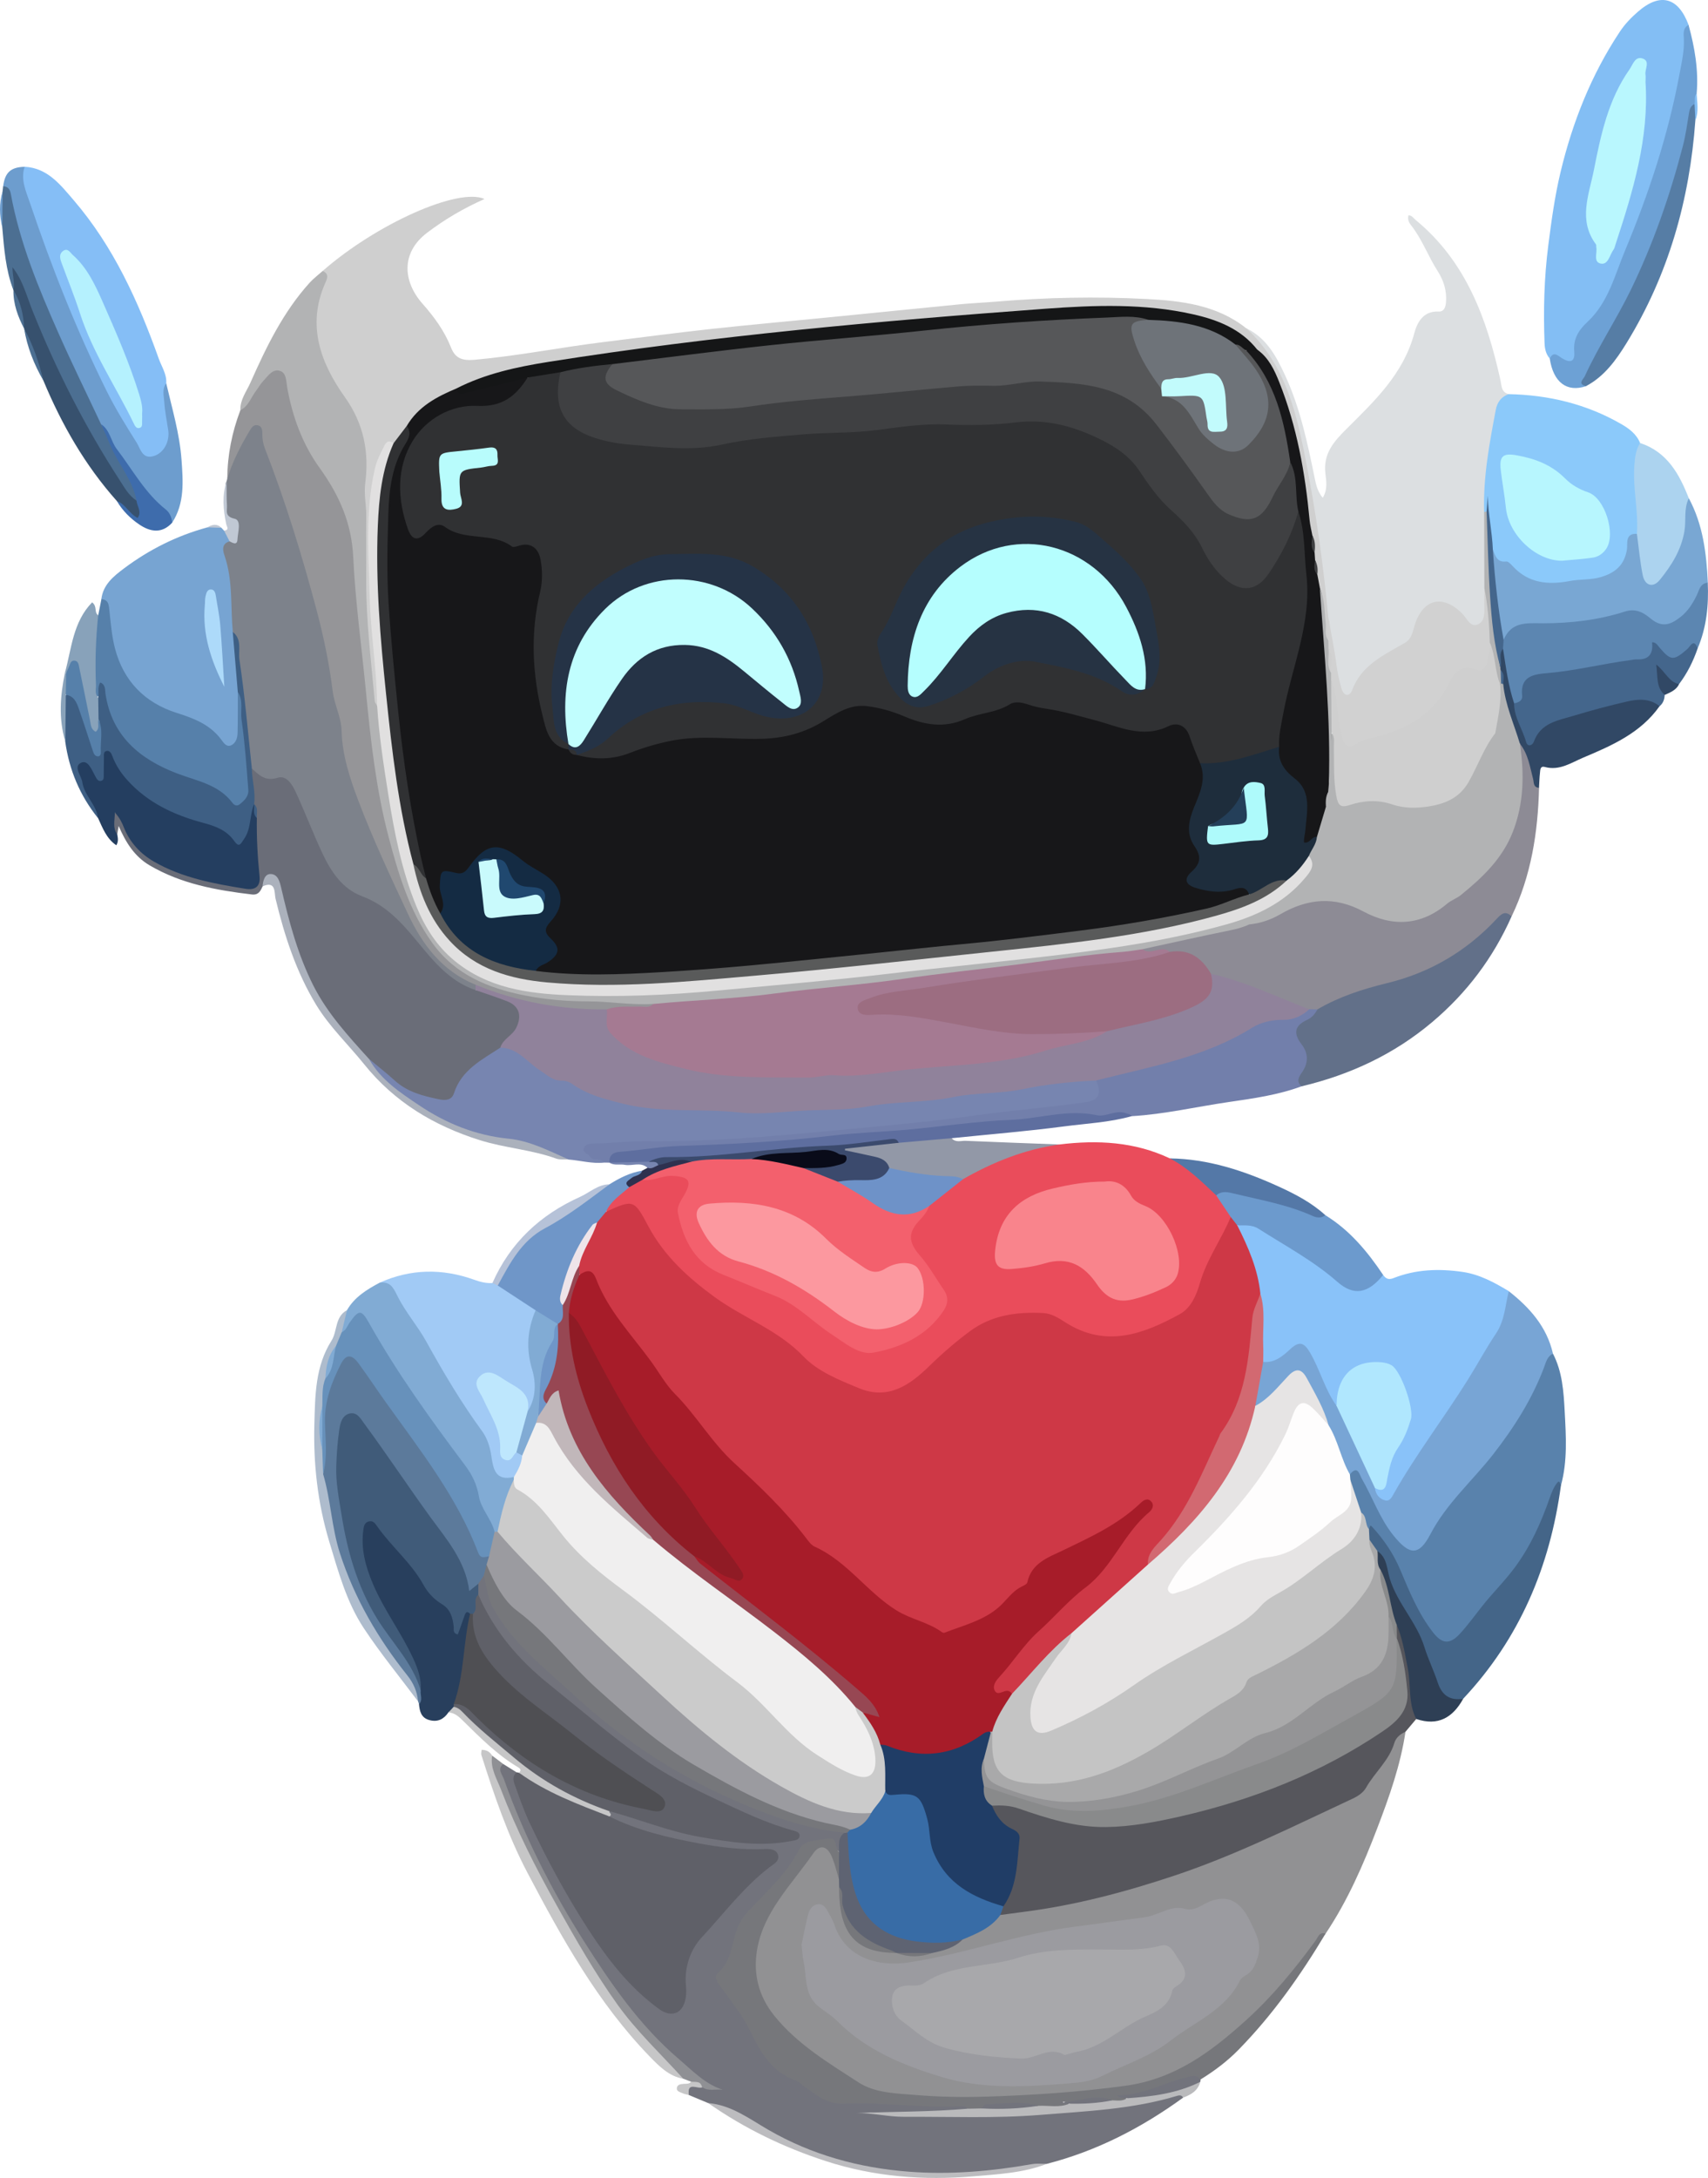 <?xml version="1.0" encoding="UTF-8"?>
<svg id="Layer_1" data-name="Layer 1" xmlns="http://www.w3.org/2000/svg" viewBox="0 0 651.38 830.1">
  <path d="M475.34,125.13c7.68,3.7,11.42,10.72,14.76,17.93,5.77,12.47,8.56,25.83,11.29,39.2.51,2.51,1.07,5.03,3.06,7.48,1.96-3.24,1.34-6.46,1.01-9.3-.88-7.51,3.19-12.13,8.05-16.96,10.68-10.62,21.73-20.99,25.86-36.48,1.05-3.92,3.31-8.54,9.2-8.25,2.14.11,2.73-1.62,2.89-3.58.35-4.35-.91-8.32-3.18-11.84-3.66-5.68-5.91-12.15-10.16-17.49-.7-.88-1.39-2.01-.99-3.76,1.29-.06,1.9,1.06,2.72,1.73,19.31,15.86,27.23,37.77,32.38,61.12.48,2.2.28,4.61,3.17,5.28-7.25,14.31-7.34,29.86-7.89,45.34-.02,9.13.01,18.26,0,27.39-.14,3.62.15,7.27-.32,10.88-.27,2.12-1.04,4.12-3.15,5.07-2.37,1.06-4.06-.54-5.42-2.04-8.29-9.12-15.11-7.45-18.7,4.13-.86,2.76-2.82,4.48-5.25,6.11-6.5,4.36-14.2,7.47-17.34,15.66-.62,1.61-2.03,2.91-4.04,2.72-2.39-.22-2.97-2.24-3.42-4.05-1.74-7.05-2.36-14.29-3.54-21.44-.25-1.52-.24-3.1-.74-4.59-3.53-25.18-5.86-50.56-12.53-75.23-3.11-11.5-7.12-22.48-16.01-30.97-1.11-1.06-2.27-2.24-1.72-4.06Z" style="fill: #dcdfe1; stroke-width: 0px;"/>
  <path d="M536.01,660.05c-1.89,12.7-6.17,24.73-10.72,36.63-5.36,14.02-11.34,27.78-19.75,40.32-4.2,4.15-7.08,9.33-10.74,13.88-12.36,15.36-26.33,29.01-43.63,38.81-9.73,5.52-20.75,6.63-31.56,8.05-14.09,1.85-28.35,3.05-42.47,2.58-14.64-.49-29.55,1.42-43.96-3.01-2.83-.87-5.82-1.45-8.14-3.32-7.55-6.08-16.39-10.31-23.45-17.18-8.22-8.01-14.92-16.42-14.5-28.69.3-8.76,3.28-16.63,8.21-23.67,3.77-5.4,7.82-10.61,11.58-16.03,1.82-2.62,3.9-5.37,7.4-4.92,3.69.48,4.36,4.03,5.38,6.97.63,1.81.67,3.76,1.27,5.57.26,1.06.39,2.13.44,3.21.05,2.24-.15,4.5.18,6.73,1.71,11.64,6.79,16.11,19.54,17.25.52.07,1.03.18,1.54.33,4.1.73,8.2.7,12.3-.04,4.02-1.28,8.08-2.44,11.48-5.12,5.62-2.42,10.68-5.75,15.5-9.48,20.75-3.19,41.11-8.07,61.26-13.89,5.18-1.49,10.19-3.41,15.16-5.44,18.91-7.75,37.69-15.83,55.95-25.02,7.92-3.98,11.41-12.22,15.72-19.47,1.42-2.39,2-5.78,6.03-5.05Z" style="fill: #919193; stroke-width: 0px;"/>
  <path d="M404.05,436.2c14.48-1.76,28.64-1.06,42.09,5.31,5.12.72,8.68,4.05,12.22,7.37,2.15,2.01,4.18,4.16,6.31,6.2,2.25,2.72,5.34,4.99,5.02,9.13-2.62,10.34-9.34,18.92-12.47,29.1-1.62,5.25-5.82,8.82-11,11.22-13.68,6.35-27.01,9.06-41.13.45-10.54-6.43-21.52-3.61-31.71,1.87-8.82,4.74-15.3,12.48-22.85,18.86-8.47,7.16-17.29,7.75-27.08,2.98-10.24-4.99-19.56-11.19-27.82-19.02-1.78-1.68-3.72-3.12-5.99-4.09-15.83-6.8-28.73-17.32-39.39-30.76-2.08-2.62-3.54-5.55-5.08-8.47-3.29-6.27-4.36-6.7-11-4.53-.84.27-1.67.47-2.55.29-1.86-2.12-.02-3.48,1.11-4.87,1.76-2.16,4.11-3.69,6.3-5.39,1.9-1.28,3.66-2.82,6.02-3.23,4.14-.36,8.1-1.95,12.35-1.68,5.66.37,7.26,2.59,5.3,7.72-4.59,12.04.75,24.31,12.97,29.66,7,3.06,14.26,5.49,21.19,8.74,4.75,2.23,9.11,5.03,13.11,8.42,4.39,3.71,9.13,6.91,14.14,9.75,5.7,3.23,11.35,3.86,17.29.5,4.67-2.65,9.83-4.49,13.76-8.33,5.23-5.1,5.58-8.13,1.68-14.14-2.27-3.49-4.65-6.91-7.2-10.22-4.81-6.25-4.63-9.71.62-15.47,1.19-1.31,2.06-2.78,2.98-4.25,4.04-4.34,8.9-7.67,13.75-11.02,5.58-3.17,11.15-6.29,17.25-8.5,6.45-2.33,13-3.58,19.82-3.61Z" style="fill: #ea4c5b; stroke-width: 0px;"/>
  <path d="M451.22,799.49c-15.82,11.48-32.91,20.32-51.93,25.22-12.77,2.17-25.58,4.27-38.54,4.46-15.95.23-31.49-2.13-46.84-6.92-13.73-4.29-25.48-12.25-38.21-18.36-1.85-.89-3.74-1.6-5.63-2.33-2.45-1.02-4.89-2.04-7.34-3.06-1.98-1.28-1.43-2.41.25-3.37,1.36-.78,2.85-1.05,4.41-.69,1.44.34,2.78,1.09,3.98,1.04-5.58-2.04-9.72-6.6-14.17-10.6-11.69-10.5-20.89-23.02-29.86-35.89-10.57-15.17-18.81-31.53-27.2-47.86-3.95-7.7-6.76-15.96-9.62-24.14-.53-1.52-2.22-4.08,1.39-4.67,1.71,1.07,3.42,2.13,5.13,3.2,1.78,9.86,5.79,18.92,10.47,27.63,7.47,13.9,14.91,27.83,24.35,40.58,5.63,7.59,11.9,14.47,19.48,20.11,5.04,3.75,8.25,2.2,8.87-4.2.38-3.94-.21-7.93,1.26-11.83,2.3-6.11,5.38-11.56,10.26-16.05,7.4-6.8,13.05-15.35,21.16-21.48.82-.62,1.79-1.41,1.5-2.54-.45-1.75-2.15-1.63-3.46-1.59-8.37.22-16.61-.94-24.84-2.25-10.33-1.64-20.23-4.87-30.09-8.25-1.48-.51-2.96-1.07-3.76-2.58.14-1.14-.61-2.46.65-3.4,2.72-.61,5.09.56,7.52,1.45,17.05,6.23,34.49,10.42,52.78,10.18,2.93-.04,5.85-.14,8.56-1.43-.03-1.29-1.04-1.34-1.77-1.58-16.59-5.33-32.3-12.72-47.17-21.65-12.91-7.76-25.17-16.62-36.17-27.03-2.65-2.51-5.28-5-8.35-7.01-10.92-7.13-17.69-17.9-24.81-28.37-1.31-1.93-1.3-4.29-1.96-6.43-.29-1.33-.31-2.67.03-4,.58-1.46.82-3.2,2.77-3.59.87.33,1.51.95,1.7,1.83,2.82,13.14,12.12,21.47,21.05,30.65,12.09,12.41,25.37,23.16,39.37,33.09,17.54,12.44,37.01,21.19,57.34,27.99,6.03,2.02,12.74,1.52,18.52,4.67-.54,2.53-.65,5.18-2.15,7.43-3.36-2.96-6.94-4.46-11.29-1.96-1.22.7-2.49,1.3-3.19,2.56-4.77,8.62-11.98,15.19-18.63,22.22-2.32,2.45-4.15,5.14-5.08,8.35-1.49,5.14-2.37,10.47-6.04,14.76-1.47,1.72-.35,3.56.63,5.28,2.75,4.84,6.71,8.93,9.16,13.87,2.64,5.31,5.78,10.17,9.4,14.82,2.44,3.14,21.56,14.56,25.11,14.48,14.05-.34,28.02,1.8,42.07,1.12,1.89-.09,3.85-.19,5.63.67,1.45.7,1.75,1.62.16,2.59-9.45,1.55-18.97,1.47-28.46.97-3.19-.17-6.36-.16-9.54-.41,16.05,1.65,32.11.28,48.15.05,22.98-.33,45.9-1.78,68.41-7.06,1.62-.38,3.77-1.61,4.58,1.3Z" style="fill: #72737c; stroke-width: 0px;"/>
  <path d="M86.41,183.45c.09-.35.18-.69.27-1.04.75-7.04,3.59-13.26,7.59-18.99,1.01-1.44,2.32-2.74,4.34-2.17,1.72.48,2.22,1.99,2.63,3.56,3.47,13.07,8.46,25.65,12.48,38.55,5.16,16.57,10.1,33.16,12.7,50.38,1.01,6.67,2.46,13.26,4.1,19.83,1.63,6.52,2.43,13.23,4.04,19.8,2.42,9.86,5.97,19.17,10.69,28.12,4.86,9.21,8.09,19.16,12.8,28.47,4.82,9.53,11.09,17.55,20.69,22.65,1.05.56,2.02,1.35,2.81,2.29.43.75.49,1.53.17,2.33-2.43,1.88-4.22-.06-6.08-1.1-8.72-4.87-14.55-12.78-20.76-20.2-4.08-4.88-8.43-9.19-14.42-11.6-9.82-3.94-15.71-11.59-19.89-20.9-2.7-6.02-4.98-12.21-7.59-18.26-1.94-4.49-4.39-8.05-10.49-7.24-3.83.51-6.13-2.65-7.69-5.97-2.47-15.29-3.59-30.73-5.53-46.08-.22-1.76-.66-3.35-1.5-4.88-1.13-3.49-1.36-7.02-.97-10.69.57-5.39-1.17-10.55-2.13-15.79-.58-3.14-1.73-6.51,1.8-8.86,2.95-.78,3.83-3.59,2.26-5.14-4.48-4.42-2.06-9.69-2.71-14.55-.11-.84-.11-1.73.39-2.51Z" style="fill: #7d828b; stroke-width: 0px;"/>
  <path d="M96.07,292.92c2.78,2.53,5.09,5,9.87,3.5,3.44-1.08,5.65,2.85,7,5.8,3.45,7.52,6.4,15.27,9.9,22.77,3.32,7.12,7.64,13.78,15.35,16.65,10.49,3.91,16.8,12.25,23.53,20.34,5.42,6.51,11.28,12.6,19.67,15.39,6.32-.6,11.71,1.89,16.16,5.91,2.9,2.61,2.07,6.28.17,9.5-1.59,2.7-4.11,4.59-6.08,6.96-2.07,2.13-4.56,3.71-7.06,5.24-4.1,2.52-7.12,5.84-9.25,10.2-2.52,5.14-4.33,5.67-10.02,4.7-8-1.36-14.43-5.5-20.29-10.79-1.66-1.51-3.14-3.21-4.97-4.54-15.03-14.6-25.58-31.81-30.72-52.24-1.14-4.54-2.12-9.14-3.48-13.61-1.29-4.27-2.49-4.36-5.72-.84-.8,1.76-1.56,3.35-4.08,3.05-13.59-1.62-26.92-4.01-38.97-11.08-5.72-3.36-9.05-8.59-11.83-15.02-.26,1.52-.41,2.34-.55,3.17-3.34-1.4-2.31-4.17-1.85-6.54.45-2.29,1.88-2.11,3.31-.66.98,1,1.61,2.24,2.18,3.51,3.76,8.43,10.38,13.84,18.9,16.64,7.86,2.58,15.83,5.02,24.11,6.06,5.27.66,6.82-.6,6-5.93-.96-6.21-.75-12.41-.77-18.63,0-1.87.18-3.75-.48-5.56-.18-.53-.29-1.07-.38-1.62.64-4.09-2.36-8.28.34-12.31Z" style="fill: #6a6d78; stroke-width: 0px;"/>
  <path d="M475.34,125.13c15.32,14.21,19.37,33.32,23.09,52.66,3.69,19.15,6.36,38.43,8.18,57.84.91,2.71.54,5.46.26,8.21-3.31.03-2.58-2.64-2.65-4.38-.18-4.84-.94-9.59-1.81-14.32-.79-1.86-1.32-3.78-1.36-5.81,0-1.88.05-3.77-.59-5.59-.26-1.05-.39-2.12-.43-3.2-.04-2.14.12-4.3-.78-6.34-1.96-7.41-1.85-15.13-3.42-22.62-2.35-11.21-4.03-22.57-8.51-33.25-2.24-5.34-4.95-10.33-9.06-14.47-9.78-10.27-22.63-12.95-35.91-14.42-23.43-2.59-46.73.08-70.06,1.8-33.73,2.49-67.34,6.2-100.95,9.86-26.54,2.89-53.16,5.56-79.16,12.18-5.57,1.42-10.97,3.27-16.25,5.47-7.74,3.27-15.13,7.02-19.97,14.34-2.02,2.42-3.11,5.73-6.48,6.88-2.07.77-2.53,2.71-3.27,4.44-2.08,4.85-3.07,10.01-3.45,15.18-.95,12.98-.89,26-.06,39,.7,11.05,1.36,22.1,2.59,33.12.26,2.36.41,4.89-1.1,7.06-3.09.47-2.51-2.08-2.81-3.64-1.14-5.77-1.48-11.67-1.95-17.5-1.3-16.04-1.32-32.14-1.55-48.23-.13-9.17.54-18.31.21-27.46-.24-6.62-2.88-12.44-6.6-17.78-4.38-6.28-7.98-12.81-10.02-20.36-2.3-8.5-2.91-16.66.47-24.93.72-1.75,1.1-3.65,1.09-5.58,20.48-17.93,51.75-31.94,61.75-27.45-7.89,3.49-15.11,7.72-21.89,12.86-10.05,7.61-9.25,18.55-1.8,27,4.51,5.1,8.42,10.43,10.93,16.79,1.61,4.09,4.27,5.05,8.99,4.63,16.52-1.47,32.76-4.74,49.18-6.75,13.69-1.68,27.37-3.5,41.08-5,14.75-1.61,29.54-2.91,44.31-4.37,16.83-1.66,33.65-3.37,50.48-5.02,4.64-.46,9.3-.63,13.95-1.03,19.01-1.62,38.13-1.98,57.15-1,13.38.69,26.98,2.27,38.16,11.2Z" style="fill: #cfcfcf; stroke-width: 0px;"/>
  <path d="M123.03,103.28c2.72,1.12,1.66,3.12.93,4.78-7.09,16.11-1.52,30.54,7.55,43.29,7.36,10.34,9.27,21.13,7.78,32.82-.55,4.3.42,8.2.38,12.28-.09,8.26.01,16.52-.01,24.78-.05,15.41,1.88,30.68,3.25,45.99.05.61.61,1.18.93,1.78,2.16,2.59,2.05,5.85,2.38,8.88,1.95,18.14,4.65,36.18,9.49,53.78,3.76,13.68,8.95,26.7,21.3,35.38,6.4,4.49,13.51,7.24,21.05,8.58,19.09,3.4,38.33,2.66,57.6,1.66,17.51-.91,34.91-2.83,52.35-4.4,24.54-2.21,49-5.14,73.49-7.78,22.95-2.48,45.85-5.3,68.46-10.05,9.85-2.07,19.69-4.18,28.95-8.39,6.42-2.92,12.04-6.87,16.75-12.11,1.89-2.1,3.49-4.36,3.05-7.42-.27-3.14,2.05-5.52,2.47-8.47,1-3.77,2.42-7.42,3.47-11.18.72-1.77.6-3.64.64-5.5.04-1.15.18-2.28.45-3.4,1-4.37.3-8.81.51-13.21.09-1.85-.16-3.76.82-5.47,3.32-1.32,2.72,1.58,2.92,3.02.44,3.27.2,6.59.18,9.89-.02,3.14.34,6.23.92,9.31.49,2.57,1.81,3.67,4.37,2.96,6.06-1.68,12.01-.98,18,.51,3.73.93,7.64.86,11.41.25,6.23-1.01,11.46-3.64,14.61-9.64,2.18-4.15,4.29-8.34,6.5-12.47.97-1.81,1.62-3.9,3.8-4.74,2.3-.03,2.77,1.79,3.28,3.42,5.52,17.41-4.05,41.51-25.49,45.75-6.49,1.28-13.1-.73-19.45-2.49-10.5-2.92-16.49-1.11-23.09,7.59-4.7,6.19-10.51,10.99-17.42,14.51-3.71,1.89-7.52,3.57-11.04,5.83-10.25,3.86-21.06,5.31-31.72,7.38-3.22.63-6.45,1.12-9.62,2.03-12.96,2.34-26.05,3.86-39.12,5.31-14.29,1.59-28.54,3.55-42.84,5.12-26.19,2.86-52.26,6.74-78.55,8.85-8.29.66-16.61.83-24.87,1.89-14.2-.34-28.4-.79-42.53-2.28-24.05-2.54-42.15-13.35-51.73-36.67-7.45-18.15-11.68-36.95-14.45-56.3-3.87-26.99-5.73-54.15-8.21-81.27-.85-9.25-4.07-17.44-9.69-24.85-7.79-10.26-12.33-22.02-15.09-34.52-.37-1.67-.26-3.84-2.15-4.44-2.18-.69-3.41,1.27-4.64,2.68-1.83,2.1-3.14,4.58-4.84,6.77-1.22,1.57-2.18,3.73-4.86,3.07-.14-4.04,2.36-7.17,3.87-10.57,6.01-13.55,12.47-26.89,22.55-38.04,1.49-1.64,3.31-2.99,4.97-4.48Z" style="fill: #b2b3b4; stroke-width: 0px;"/>
  <path d="M527.49,485.93c.99,1.39,2.04,1.95,3.9,1.22,8.57-3.39,17.45-3.69,26.48-2.36,6.48.96,12.04,4.02,17.53,7.31.91,4.57.19,8.85-1.89,13.05-3.23,6.53-7.01,12.73-10.9,18.87-9.71,15.34-20.57,29.93-29.85,45.56-1.16,1.95-2.68,4.05-5.34,3.01-2.29-.89-4.3-2.44-3.34-5.53,1.82-1.08,3.49-2.26,3.83-4.6.77-5.27,3.14-9.87,5.88-14.35,1.73-2.83,2.65-6.04,3.39-9.26.61-2.65.45-5.2-1.53-7.33-1.21-1.31-1.84-2.9-2.46-4.54-2.09-5.5-4.46-6.97-9.79-6.27-6.58.86-11.58,4.72-12.25,9.5-.26,1.87.13,3.86-1.11,5.53-3.21.51-3.47-2.34-4.3-4.12-2.18-4.71-4.31-9.44-6.65-14.08-1.69-3.35-3.69-4.39-6.84-1.67-1.71,1.47-3.71,2.57-5.76,3.49-2.14.96-4.34,1.55-5.86-1.13-1.25-5.98-.38-12.03-.61-18.04-.08-2.06.3-4.14-.37-6.16-1.47-7.51-3.4-14.87-6.89-21.74-.78-1.53-1.63-3.1-1.04-4.94,3.31-2.84,6.55-1.38,9.53.45,9.01,5.52,18.39,10.41,26.51,17.38,8.07,6.93,8.28,6.69,17.79,1.54.61-.33,1.23-.64,1.92-.77Z" style="fill: #89c2f9; stroke-width: 0px;"/>
  <path d="M232.42,692.33c10.76,5.36,22.34,8.06,34.03,10.24,8.31,1.55,16.72,2.57,25.23,2.17,1.94-.09,4.22.06,4.96,2.03.93,2.48-1.52,3.64-3.08,4.83-9.98,7.65-17.5,17.74-25.96,26.84-4.3,4.63-6.66,11.32-6,18.32.15,1.55.17,3.15-.08,4.68-.98,5.99-5.36,7.78-10.19,4.27-11.26-8.18-19.6-18.97-27.06-30.49-8.38-12.93-15.67-26.49-22.26-40.41-2.29-4.83-4.02-9.94-5.83-14.98-.51-1.41-.69-3.11.83-4.3.31-.02.61.02.9.14,7.82,2.5,14.58,7.25,22.08,10.45,4.24,1.81,9.15,2.41,12.41,6.21Z" style="fill: #5f6068; stroke-width: 0px;"/>
  <path d="M435.76,361.76c11.11-2.41,22.2-4.9,33.33-7.17,2.54-.52,4.98-1.15,7.31-2.26,6.74-2.29,12.94-5.79,19.43-8.64,6.06-2.66,12.05-2.72,18.14-.08,4.45,1.93,9.02,3.57,13.63,5.12,5.39,1.82,10.84,1.77,15.7-.84,24.08-12.94,38.9-29.23,35.48-59.75-.17-1.56-.5-3.1.55-4.5,3.49-.34,3.41,2.8,4.45,4.72,2,3.69,1.28,8.15,3.17,11.9-.43,16.99-3,33.52-10.47,49.01-2.09.3-3.94.93-5.48,2.59-12.21,13.13-27.43,20.98-44.72,25.03-8.33,1.95-16.04,5.51-23.86,8.82-1.08.18-2.14.11-3.2-.16-12.79-3.89-24.77-10.08-37.78-13.33-3.83-5.11-8.33-9.04-15.31-8.5-1.82-.62-3.63-.42-5.48-.1-1.91.33-3.71-.01-4.87-1.86Z" style="fill: #8d8b95; stroke-width: 0px;"/>
  <path d="M140.69,403.55c3.3,2.76,6.69,5.41,9.87,8.3,4.83,4.37,10.81,5.9,16.9,7.14,2.2.45,4.77.49,5.67-2.31,2.86-8.92,10.64-12.76,17.68-17.38,2.41-1.7,4.61-.89,6.71.61,1.55,1.11,3.17,2.17,4.59,3.41,7.61,6.64,17.31,9.36,26.19,13.31,9.63,4.28,20.54,4.86,31.11,5.02,15.75.23,31.53,1.32,47.27.02,10.87-.9,21.76-1.65,32.62-2.61,15.02-1.33,29.93-3.64,44.97-4.66,9.16-.62,18.03-3.54,27.29-3.66,2.25-.03,4.48-.59,6.63.51,3.68,4.76,2.3,8.91-3.72,10-5.62,1.01-11.26,2.21-16.98,2.43-13.02.48-25.7,3.64-38.64,4.63-8.97.68-17.84,2.11-26.8,2.87-13.07,1.11-26.18,1.99-39.21,3.57-1.2.15-2.4.38-3.61.38-14.38-.09-28.7,1.36-43.09,1.34-6.6,0-13.3.74-19.94,1.34.24,3.19,4.27,2.46,4.16,5.31-4.6.48-9.04-.83-13.57-1.18-7.5-1.15-14.06-5.48-21.69-6.28-16.46-1.73-30.61-8.91-43.61-18.73-3.74-2.83-6.79-6.38-10.04-9.71-.92-.93-1.93-2.13-.76-3.64Z" style="fill: #7785b0; stroke-width: 0px;"/>
  <path d="M536.01,660.05c-2.01.85-3.65,2.24-4.26,4.29-2,6.7-7.47,11.16-10.78,17.02-1.08,1.91-3.08,3.23-5.19,4.21-22.3,10.39-44.38,21.45-67.71,29.24-18.8,6.28-38.07,11.39-57.86,13.9-2.91.37-5.81.77-8.72,1.16-.72-1.38-.07-2.62.39-3.88,3.94-6.96,4.32-14.79,5.43-22.44.43-2.96-1.41-4.62-3.57-6.34-2.99-2.37-6.64-4.62-5.42-9.5,3.37-1.85,6.69-.93,10.06.06,7.31,2.14,14.45,4.77,22.02,6.14,10.83,1.95,21.46.74,32.01-1.37,27.23-5.46,53.08-14.68,76.94-29.1.89-.54,1.78-1.07,2.66-1.63,13.42-8.58,15.21-12.91,11.66-28.54-.69-3.04-1.31-6.09-2.03-9.13-.27-1.81-.45-3.6,1.02-5.06,1.54,0,2.09,1.17,2.44,2.31,3.31,11.01,4.62,22.32,5.02,33.77-1.37,1.63-2.74,3.25-4.11,4.88Z" style="fill: #56565c; stroke-width: 0px;"/>
  <path d="M592.25,515.92c3.6,6.93,4.08,14.53,4.48,22.07.5,9.43,1.11,18.91-1.44,28.2-2.28,1.42-2.62,3.97-3.36,6.19-4.71,14.19-12.22,26.6-22.83,37.2-3.54,3.53-6.2,7.88-9.36,11.78-6,7.4-11.28,7.14-16.26-1.03-3.96-6.5-7.38-13.37-10.21-20.41-2.58-6.42-6.29-11.97-10.62-17.22-.02-.02-.57.29-.94.32-2.36-1.41-1.94-4.42-3.63-6.22-2.26-3.9-2.64-8.38-3.96-12.57-.19-.76-.27-1.54-.21-2.32,2.2-3.18,3.64-3.29,5.85.03,2.69,4.05,4.5,8.61,6.68,12.95,2.12,4.22,4.57,8.22,7.76,11.69,3.38,3.67,6.26,3.71,8.85-.57,9.25-15.23,22.27-27.47,32.68-41.75,5.13-7.04,8.63-15.03,11.81-23.14.87-2.23,1.05-5.36,4.71-5.17Z" style="fill: #5982ac; stroke-width: 0px;"/>
  <path d="M91.64,156.36c3.06-1.46,3.98-4.66,5.81-7.12,1.03-1.39,1.89-2.93,3.07-4.17,1.75-1.84,3.52-4.65,6.32-3.69,2.45.84,2.26,3.86,2.69,6.29,1.95,11.01,5.81,21.57,12.26,30.52,7.51,10.41,12.29,21.02,12.92,34.11.83,17.35,3.26,34.63,4.92,51.95,1.77,18.37,3.85,36.74,8.53,54.58,3.72,14.16,7.95,28.33,16.7,40.55,8.67,12.12,21.3,17.23,35.16,20,7.95,1.59,16.04,2.28,24.2,2.28,8.29,0,16.54,1.5,24.87.98-.55,2.92-3.02,2.4-4.89,2.48-4.14.18-8.29.11-12.38.91-15.93.7-31.24-2.03-45.96-8.17-1.61-.67-3.18-1.35-4.48-2.53-12.68-5.14-20.31-15.26-25.84-27.09-6.66-14.25-13.37-28.53-18.94-43.22-3.19-8.42-6.08-17.22-6.33-26.51-.14-5.22-2.75-9.86-3.4-15.11-1.27-10.22-3.36-20.41-6-30.38-5.57-20.99-11.93-41.76-19.82-62.03-.72-1.85-1.02-3.64-1-5.56.01-1.42-.07-2.98-1.76-3.35-1.65-.36-2.47,1.08-3.16,2.23-3.43,5.75-6.48,11.67-8.44,18.11.04-8.99,1.79-17.66,4.97-26.05Z" style="fill: #959598; stroke-width: 0px;"/>
  <path d="M591.04,136.66c-1.46-1.64-1.91-3.74-1.99-5.76-.48-12.49-.18-24.92,1.42-37.37,1.21-9.45,2.49-18.86,4.72-28.12,4.57-18.98,11.69-36.91,22.52-53.26,1.93-2.92,4.33-5.42,6.96-7.7,8.45-7.36,15.36-5.54,19.31,5.07-2.33,36.29-15.57,69.41-29.66,102.29-2,4.66-4.51,8.97-8.36,12.41-2.55,2.29-3.94,5.07-4.18,8.63-.41,5.91-1.56,6.54-7.21,4.69-1.16-.38-2.31-.74-3.52-.88Z" style="fill: #83bef4; stroke-width: 0px;"/>
  <path d="M592.25,515.92c-2.28,1.13-2.69,3.4-3.49,5.5-4.6,12.02-11.31,22.62-19.29,32.85-7.93,10.15-17.82,18.73-23.93,30.42-4.39,8.4-7.95,8.16-14.07.6-5.31-6.56-7.96-14.54-12.13-21.7-.89-1.53-1.52-5.39-4.54-1.62-2.47-.16-2.83-2.27-3.35-3.96-1.52-4.91-3.7-9.53-5.79-14.19-1.96-5.91-4.7-11.45-7.8-16.84-1.85-3.22-3.78-3.6-6.41-.82-2.6,2.75-5.17,5.58-8.13,7.93-1.5,1.2-3.2,3.78-5.51.85.54-5.48.67-11.06,3.92-15.87,4.44.48,7.59-2.31,10.37-4.9,3.6-3.35,5.4-2.23,7.51,1.37,3.84,6.53,5.64,14.07,10.11,20.28,1.1.26,1.92,1.01,2.29,1.96,3.49,9.05,8.45,17.41,12.23,26.33.4.95.67,1.98.12,3.01.27,2.53,1.81,4.29,4.08,4.78,1.66.35,2.5-1.53,3.27-2.89,8.47-14.9,18.91-28.52,28.01-43.02,3.68-5.86,6.94-11.98,10.8-17.72,3.34-4.97,3.52-10.7,4.88-16.16,7.97,6.27,14.51,13.56,16.85,23.82Z" style="fill: #78a5d5; stroke-width: 0px;"/>
  <path d="M87.56,206.34c-3.35.9-2.47,3.88-1.89,5.56,3.23,9.46,2.2,19.3,3.11,28.96,1.99,7.27,1.86,14.82,2.93,22.2,0,4.85.59,9.69.32,14.55-.16,2.85-.45,5.84-3.36,7.12-3.04,1.34-4.8-1.31-6.46-3.19-3.47-3.93-7.83-6.25-12.74-7.7-17.24-5.09-26.54-16.61-28.39-34.46-.38-3.7-.16-7.68-2.43-11.02.66-5.53,4.64-8.72,8.63-11.71,9.61-7.2,20.21-12.49,31.83-15.66,1.8-.33,3.59-.58,5.35.18.33.36.66.73.99,1.09,1.38,1.01,2.86,1.97,2.11,4.08Z" style="fill: #77a4d2; stroke-width: 0px;"/>
  <path d="M566.02,195.14c-.45-13.21,2-26.08,4.43-38.96.55-2.89,2.08-4.98,4.93-5.96,15.24.31,29.66,3.76,42.94,11.42,3,1.73,5.79,3.81,7.17,7.22-.72,9.83-.89,19.64.41,29.45.2,1.53-.07,3.12-.73,4.57-2.21,1.93-2.95,4.56-3.49,7.31-1.16,5.9-4.79,9.51-10.55,10.91-6.76,1.64-13.66,2.39-20.61,2.34-4.64-.04-8.85-1.57-12.42-4.65-1.71-1.47-3.39-3.04-5.64-3.62-2.85-.73-3.56-3.03-4.2-5.42-.63-5.97-1.77-11.93-.63-17.27.05.31,0,1.32-.21,2.33-.38.47-.83.58-1.38.33Z" style="fill: #8bc9fa; stroke-width: 0px;"/>
  <path d="M230.37,443.08c-1.32-1.94-4.19-.24-5.48-2.38-.66-1.1-2.86-1.32-2.22-3.08.5-1.4,2.1-1.79,3.49-1.78,6.58,0,13.16-.97,19.67-.91,14.58.15,29.16-.46,43.62-1.55,12.85-.97,25.76-2.22,38.6-3.42,14.76-1.38,29.55-2.81,44.2-4.86,14-1.96,28.09-3.02,42.07-5.06,4.76-.69,5.88-3.42,3.69-8.22,3.23-3.45,7.88-3.21,11.92-4.26,12.7-3.29,25.41-6.43,37.46-11.8,4.11-1.83,7.48-4.9,11.88-6.27,6.59-2.05,13.52-2.56,20.04-4.82,1.03.01,2.07.03,3.1.04.5,3.07-2.02,4.05-3.86,5.39-2.02,1.47-3.54,3.23-1.92,5.56,3.59,5.13,3.46,10.14.43,15.38-.49.85-.55,1.97-.67,2.99-8.98,3.32-18.43,4.64-27.8,6-12.33,1.79-24.5,4.66-36.99,5.39-15.38.18-30.69,1.33-45.98,2.96-14.14,1.5-28.34,2.48-42.49,3.9-17.56,1.77-35.16,3.04-52.73,4.67-9.3.86-18.69,1.2-28.05,1.38-7.84.15-15.57,1.11-23.32,2.09-2.46.31-4.72,1.05-6.62,2.71-.68-.01-1.36-.02-2.04-.03Z" style="fill: #727fab; stroke-width: 0px;"/>
  <path d="M369.01,803.72c-.89-1.09-2.14-1.05-3.35-.99-14.57.74-29.1-1.6-43.63-.88-6.36.31-10.32-3.11-14.79-6.24-1.27-.89-2.39-2.17-3.8-2.66-9.21-3.23-13.36-10.72-17.37-18.89-3.01-6.15-7.51-11.58-11.5-17.23-1.09-1.54-2.35-3.48-.98-4.63,5.43-4.56,5.39-11.38,7.62-17.22,1.03-2.7,2.52-4.83,4.45-6.89,6.82-7.28,14.36-13.89,19.04-23.08,2.02-3.96,7.26-3.51,11.21-4.26,3.6-.69,2.33,3.61,4.06,5.04,2.31,3.49,2.32,6.98-.02,10.47-.84-2.77-1.5-5.61-2.58-8.29-1.78-4.42-4.69-5.26-7.29-1.48-8.16,11.86-19.21,22.3-21.46,37.33-1.29,8.65.69,16.95,6.5,24.23,8.82,11.05,20.74,18.12,32.23,25.59,6.31,4.11,14.33,4.23,21.79,4.84,8.96.74,18.08.91,26.93.63,17.69-.55,35.4-1.72,53.06-4.13,18.94-2.58,32.72-12.94,46.04-24.96,10.07-9.08,18.6-19.51,26.59-30.42.86-1.18,1.36-3.42,3.76-2.6-9.52,15.88-20.12,30.9-33.13,44.19-4.4,4.5-9.29,8.15-14.58,11.41-7.16-.49-13.05,3.83-19.74,5.22-3.55.74-6.99,1.75-9.91,1.27.22-.08,1.11-.24,1.51,1.05-1.29,2.11-3.3,1.7-5.25,1.53-3.54-1.06-7.21-1-10.73-.43-2.8.45-5.42.27-8.12-.17-.69-.08.2-.1-.14.5,1.01-.6,1.86-.68,2.32.66-3.37,3.43-7.47,1.69-11.33,1.63-7.41-.87-14.83-1.93-22.13.71-1.9.5-3.75.72-5.3-.87Z" style="fill: #76777b; stroke-width: 0px;"/>
  <path d="M144.79,488.88c11.84-5.31,23.87-5.48,35.99-1.14,2.32.83,4.57,1.43,7.02,1.27,1.03-.44,1.98-.13,2.92.3,3.62,2.24,7.28,4.43,10.84,6.77,1.56,1.03,3.12,2.14,3.48,4.21-2.75,7.69-2.18,15.3-.56,23.22.99,4.81,1.55,10.31-2.52,14.6-.81.1-1.44-.32-1.52-1.03-.72-6.42-6.1-8.35-10.63-11.05-1.63-.97-3.64-1.78-5.34-.32-1.88,1.62-.63,3.57.13,5.24,3.15,6.9,7.15,13.39,7.7,21.33.28,4.06,3.07.62,4.7.75,1.15.06,1.99.62,2.59,1.59.84,3.55-.65,6.29-3.01,8.74-6.82,1.96-8.65,1.03-10.05-5.97-1.29-6.46-3.97-12.07-8.01-17.28-5.22-6.73-9.55-14.11-13.44-21.65-4.71-9.13-11.28-17.08-15.79-26.28-.96-1.95-3.37-1.72-4.53-3.29Z" style="fill: #a1caf5; stroke-width: 0px;"/>
  <path d="M496.38,414.03c-2.19-1.9-1.02-3.59.22-5.4,2.41-3.53,2.42-7.18-.19-10.56-3.15-4.07-2.88-7.1,2.08-9.36,1.72-.79,3.04-2.24,3.93-3.99,8.27-4.85,17.33-7.76,26.53-10,16.4-3.99,30.23-12.13,41.72-24.38,1.75-1.87,3.35-3.55,5.8-1.05-7,15.75-17.06,29.14-30.27,40.27-14.61,12.32-31.35,20.09-49.81,24.48Z" style="fill: #627089; stroke-width: 0px;"/>
  <path d="M9.39,63.56c8.79.44,13.74,6.98,18.68,12.71,15.23,17.71,24.71,38.68,32.49,60.46,1.09,3.06,3.08,5.88,2.84,9.35-.89,5.8,1.72,11.18,1.99,16.86.13,2.68.09,5.24-1.11,7.61-2.77,5.44-8.7,6.04-11.96.97-7.24-11.25-14.07-22.74-19.3-35.1-7.5-17.74-15.08-35.46-21.32-53.71-1.46-4.28-2.75-8.6-3.8-12.99-.56-2.33-.57-4.49,1.48-6.17Z" style="fill: #85bef6; stroke-width: 0px;"/>
  <path d="M569.33,209.49c.97,2.3,1.5,4.96,5.09,4.52.74-.09,1.77,1,2.45,1.74,6.08,6.64,13.67,7.25,21.89,5.68,3.88-.74,7.89-.33,11.77-1.48,5.44-1.61,8.96-4.52,9.94-10.53.34-2.06-.88-6.23,3.8-5.95,2.56,3.57,2.1,7.83,2.74,11.85.31,1.97.11,4.56,2.58,5.16,2.18.53,3.17-1.67,4.38-3.08,5.43-6.33,7.23-13.94,7.86-22.01.15-1.98-.87-4.64,2.25-5.47,5.41,10.05,6.71,21.02,7.23,32.17-1.76,2.59-2.93,5.5-4.5,8.2-5.16,8.82-10.79,10.51-19.49,5.67-2.76-1.54-5.36-1.78-8.44-1.05-11.32,2.69-22.79,4.5-34.47,4.1-3.36-.11-6.12.14-7.99,3.38-.73,1.26-1.96,2.63-3.82,1.23-2.57-2.89-1.55-6.61-2.22-9.92-1.38-6.75-1.32-13.69-2.35-20.5-.21-1.39.05-2.77,1.33-3.71Z" style="fill: #79a7d3; stroke-width: 0px;"/>
  <path d="M184.51,600.52c-.69,1.02-1.37,2.05-2.06,3.07-1.12.96-.86,3.34-2.96,3.17-1.32-.11-2.03-1.32-2.28-2.56-1.94-9.54-8.18-16.85-13.58-24.32-8.33-11.53-16.31-23.3-24.64-34.82-.41-.56-.76-1.17-1.2-1.7-1.09-1.31-2.01-3.17-4.07-2.65-1.92.48-2.51,2.39-2.73,4.09-.77,5.84-2.03,11.67-1.34,17.59,1.27,10.84,2.77,21.61,5.74,32.21,3.59,12.84,10.62,23.67,18.21,34.24,3.48,4.84,6.65,9.73,7.88,15.67.12,1.89.84,3.99-1.68,4.99-.12-.35-.24-.7-.36-1.05-2.5-7.18-7.57-12.76-12.05-18.62-13.19-17.24-20.08-36.93-23.39-58.06-.51-3.25-1.7-6.35-1.81-9.66,1.03-6.91.54-13.87.42-20.79-.13-7.76,2.45-14.68,5.88-21.33,2.59-5.02,6.21-5.33,9.67-.79,6.2,8.14,11.57,16.88,17.73,25.07,8.46,11.23,16.22,22.94,22.7,35.46,1.36,2.63,2.74,5.23,3.73,8.01.8,2.23,2.16,3.92,4.24,5.05,1,1.18.68,2.49.36,3.8-.5,1.49-.94,3.02-2.41,3.91Z" style="fill: #5c7a9b; stroke-width: 0px;"/>
  <path d="M97.95,311.74c-.12,7.42.28,14.82,1.03,22.2.41,4.01-1.73,5.4-5.33,4.82-12.08-1.95-24.17-4.16-34.92-10.35-5.1-2.93-9.22-7.31-11.46-12.98-.7-1.78-1.45-3.45-3.45-5.76-.1,3.41-.88,5.89.88,8.3.22,1.32.59,2.66-.34,4.2-3.75-2.55-5.2-6.55-6.95-10.35-2.37-4.98-5.82-9.41-7.5-14.76-.41-1.32-.88-2.63-1.06-3.99-.19-1.48.34-2.79,1.74-3.46,1.26-.61,2.34.09,3.34.82,1.52,1.11,2.32,2.9,3.77,4.35.98-2.29.3-4.42.7-6.43.23-1.2.4-2.52,1.75-2.96,1.59-.51,2.67.5,3.43,1.71,1.74,2.78,2.95,5.84,5.16,8.37,7.19,8.27,16.45,13.09,26.73,16.18,4.97,1.49,10.13,2.45,13.79,6.68,1.24,1.43,2.36,1.02,3.21-.59,1.23-2.33,1.93-4.77,2.18-7.41.14-1.5-.44-3.74,2.29-3.81h0c1.22,1.56-.21,3.65,1.03,5.22Z" style="fill: #243e60; stroke-width: 0px;"/>
  <path d="M38.65,228.36c2.9.23,2.83,2.32,3.08,4.49.53,4.78.91,9.63,2.11,14.26,3.25,12.48,11.4,20.76,23.56,24.61,6.57,2.08,12.64,4.39,16.93,10.11.86,1.15,1.95,2.98,3.7,2.29,1.9-.76,2.53-2.85,2.58-4.78.13-5.19.08-10.39.1-15.59,1.23-.26,1.41.54,1.5,1.46,1.22,11.63,2.1,23.3,3.6,34.91.39,3-.94,5.45-3.5,7.03-2.71,1.67-4.66-.15-6.32-1.9-3.34-3.52-7.48-5.52-12.03-6.84-5.68-1.65-11.02-4.07-16.21-6.88-9.73-5.26-15.87-13.29-18.02-24.09-.56-2.82-1.6-2.34-3.34-1.7-.92-.91-1.3-2.08-1.33-3.3-.19-7.76-.75-15.53.59-23.25.29-1.68.41-3.46,1.82-4.73.4-2.04.81-4.08,1.21-6.11Z" style="fill: #5680aa; stroke-width: 0px;"/>
  <path d="M573.43,243.88c3-7.14,8.92-6.34,15.18-6.33,10.5,0,21.02-1.23,31.06-4.46,4.37-1.41,7.35.6,9.91,2.72,4.4,3.64,7.74,2.18,11.39-.71,2.8-2.21,4.6-5.09,6.13-8.25.93-1.92,1.28-4.52,4.19-4.76.38,8.6-.45,17.02-3.86,25.04-1.72,0-2.78,1.26-4.03,2.13-4.98,3.49-6.72,3.36-11.72-1.35.65,4.61-.74,6.08-5.35,5.5-7.58-.95-15.07,1.27-22.52,2.55-4.93.85-9.82,1.92-14.83,2.28-4.02.29-6.87,1.71-7.25,6.4-.21,2.6-1.64,4.63-4.91,3.75-3.82-6.58-3.69-14.05-4.87-21.24.09-1.26.36-2.45,1.46-3.26Z" style="fill: #5c86b1; stroke-width: 0px;"/>
  <path d="M144.79,488.88c3.92-.46,5.05,1.54,6.78,5.05,2.99,6.09,7.68,11.38,11.02,17.42,6.52,11.78,13.37,23.33,21.34,34.22,1.86,2.55,2.96,5.98,3.42,9.15.77,5.3,1.57,9.85,8.65,8.21.37.42.52.91.47,1.47-2.06,6.46-3.52,13.11-6.25,19.35-.43.32-.91.45-1.44.42-3.62-3.65-5.82-8.22-7.07-13.03-1.43-5.54-4.05-10.31-7.43-14.77-12.06-15.93-23.77-32.09-33.49-49.61-2.85-5.13-3.31-5.04-7.12-.89-.98,1.07-1.76,2.81-3.75,1.59-.88-3.2.87-5.62,2.41-8.1,2.87-5.02,7.57-7.86,12.46-10.48Z" style="fill: #81abd4; stroke-width: 0px;"/>
  <path d="M522.08,582.8c.29-.45.32-1.84,1.05-1.05,4.55,4.93,8.25,10.3,10.92,16.65,3.46,8.24,6.9,16.66,12.5,23.82,3.47,4.44,6.38,4.6,10.19.49,3.03-3.28,5.66-6.93,8.44-10.45,4.02-5.1,8.66-9.62,12.56-14.9,6.07-8.22,10.06-17.21,13.36-26.69.68-1.94,1.5-3.95,2.76-5.53.96-1.2,1.1.43,1.43,1.04-4.17,30.88-15.75,58.35-37.27,81.27-5.52,1.82-7.13,1.27-9.76-3.47-1.77-3.19-3.17-6.54-4.32-10.01-2.46-7.43-5.51-14.52-10.18-20.95-3.47-4.79-4.6-10.79-6.73-16.27-.68-1.75-.78-3.78-2.34-5.12-1.72-1.29-2.61-3.12-3.3-5.08-.27-1.34-.38-2.66.68-3.76Z" style="fill: #446588; stroke-width: 0px;"/>
  <path d="M9.39,63.56c-1.63,5.01.61,9.56,2.11,14,8.24,24.42,17.71,48.36,29.17,71.46,3.37,6.8,7.41,13.28,11.46,19.71,1.47,2.34,2.14,6.48,6.62,5.05,3.79-1.21,6.07-5.58,5.39-9.96-.55-3.57-1.28-7.12-1.5-10.71-.15-2.31-.93-4.84.76-7.02,2.24,9.67,5.12,19.25,5.83,29.18.58,8.16,1.26,16.51-3.57,23.94-11.34-11.06-20.49-23.75-28.06-37.63-13.35-25.27-25.11-51.21-33.18-78.71-1.16-3.95-.86-8.28-3.21-11.89.68-5.27,2.89-7.27,8.18-7.41Z" style="fill: #6d9dce; stroke-width: 0px;"/>
  <path d="M37.46,265.88c.34-1.84-.38-3.81.74-5.76,2.14.75,1.83,2.96,2.02,4.27,2.44,16.17,13.1,24.96,27.29,30.39,7.55,2.89,15.84,4.16,21.14,11.23.67.89,1.67,1.37,2.71.57,1.82-1.39,3.53-3.11,3.34-5.52-.69-8.93-1.31-17.88-2.58-26.73-.5-3.52.79-7.31-1.43-10.57-.64-7.63-1.28-15.27-1.93-22.9,3.68,2.81,2.04,7.16,2.56,10.62,2.07,13.74,3.23,27.61,4.73,41.44.04,4.55,1.51,9.01.86,13.6-1.8,4.23-1.01,9.12-3.8,13.2-1.37,2-1.89,3.51-3.8.8-2.89-4.1-7.1-5.64-11.79-6.89-11.01-2.94-21.16-7.61-29.01-16.34-2.48-2.76-4.4-5.73-5.69-9.18-.36-.97-.95-2.11-2.14-1.89-1.34.25-1.02,1.61-1.05,2.59-.06,2.08-.02,4.17-.07,6.25-.03.99.24,2.35-1.09,2.59-1.18.21-1.67-.96-2.18-1.88-1.3-2.34-2.74-6.32-5.38-5.05-3.08,1.47.11,4.88.49,7.44.76,5.08,5.36,8.5,5.98,13.66-6.9-8.58-11-18.35-12.51-29.24-.31-5.53-1.51-11.03-.59-16.6,2.83-4.04,4.49-.52,5.66,1.26,2.27,3.48,3.4,7.56,4.75,11.49.67,1.95.87,4.06,2.31,6.59.18-4.46.47-8.19-.66-11.89-.25-2.61-.93-5.28,1.09-7.55Z" style="fill: #3e5f84; stroke-width: 0px;"/>
  <path d="M159.79,649.51c1.59-1.56.4-3.48.66-5.21-1.36-8.77-6.2-15.98-10.53-23.41-6.02-10.32-12.38-20.52-12.96-32.98-.06-1.21-.23-2.42.02-3.62.47-2.22.88-4.59,3.52-5.26,2.48-.63,3.8,1.21,5.07,2.86,5.69,7.39,12.75,13.69,17.37,21.94,1.18,2.11,2.86,3.95,4.87,5.35,3.41,2.38,5.84,5.37,6.35,9.95,1.64-1.9,1.33-4.77,3.84-5.41,1.19-.3,1.84.68,2.19,1.76-1.69,11.07-1.7,22.43-5.58,33.13-.15.52-.37,1.02-.62,1.51-.59,1.32-2.04,1.63-2.98,2.55-1.78,2.59-4.08,3.79-7.28,2.91-3.16-.87-3.67-3.37-3.94-6.06Z" style="fill: #283f5d; stroke-width: 0px;"/>
  <path d="M591.04,136.66c1.4-2.96,3.06-1.14,4.57-.18,3.1,1.98,5.13,1.56,4.76-2.48-.44-4.84,1.67-8.19,5.04-11.31,7.94-7.37,10.41-17.8,14.36-27.26,9.04-21.67,16.41-43.93,20.72-67.09.85-4.56,1.94-9.1,1.66-13.81-.11-1.88-.31-3.9,1.82-5.01,2.34,8.55,3.85,17.2,3.09,26.11-.55,1.44.09,3.05-.6,4.47-2.48,6.9-3.03,14.23-4.87,21.3-6.56,25.24-16.9,48.82-30.12,71.24-2.69,4.56-5.81,9.06-6.6,14.54-7.32,2.46-12.49-1.46-13.84-10.51Z" style="fill: #6da1d5; stroke-width: 0px;"/>
  <path d="M577.42,268.04c1.71-.22,3.28-1.03,3.08-2.86-.81-7.54,4.45-8.19,9.7-8.64,10.63-.9,20.98-3.56,31.53-4.93.85-.11,1.71-.33,2.56-.29q6.55.3,5.75-6.51c1.46-.1,2.08,1.1,2.81,1.96,4.38,5.15,5.41,5.17,10.69.56,1.03-.9,2.41-4.23,3.9-.21-1.69,4.88-3.95,9.46-7.08,13.59-3.51.97-5-1.91-7.13-4.08.33,3.05,1.33,5.57,1.63,8.24-.08,1.7-.59,3.2-1.96,4.3-14.4-2.54-27.08,4.03-40.31,7.67-2.87.79-4.22,3.39-5.95,5.56-2.71,3.42-4.95,3.3-6.31-.78-1.45-4.37-5.5-8.33-2.92-13.59Z" style="fill: #44668c; stroke-width: 0px;"/>
  <path d="M527.49,485.93c-5.7,7.08-11.16,8.17-17.47,2.62-9.19-8.06-19.89-13.74-30.08-20.24-2.55-1.62-5.33-1.22-8.09-1.26-1.85-.28-2.39-1.59-2.5-3.22-1.84-2.74-3.68-5.48-5.52-8.22,1.33-3.86,4.5-2.48,6.86-2.01,9.28,1.82,18.51,3.91,27.41,7.22,2.4.89,4.72,2.09,7.34,2.33,9.3,5.71,16.07,13.86,22.05,22.78Z" style="fill: #6c9acd; stroke-width: 0px;"/>
  <path d="M204.26,499.4c-4.81-3.14-9.62-6.29-14.42-9.43-.83-.66-.81-1.54-.32-2.3,4.34-6.79,7.8-14.32,14.98-18.79,7.91-4.91,15.69-10,23.33-15.32,1.42-.99,3.15-1.32,4.62-2.18,3.86-2.42,7.88-4.47,12.45-5.18.78,1.94-.93,2.31-1.98,3.04-1.23.86-3.02,1.18-2.92,3.23-3.22,2.88-7.03,5.21-8.89,9.38-.08,2.54-1.78,4.02-3.52,5.49-6.82,7.3-9.74,16.48-12.38,25.78-.43,1.52.06,3.08.51,4.57.32,2.72.92,5.52-2.24,7.14-4.01-.22-6.91-2.33-9.21-5.44Z" style="fill: #6f96c8; stroke-width: 0px;"/>
  <path d="M644.07,189.91c-2,3.96-.97,8.37-1.68,12.55-1.26,7.33-4.96,13.09-9.38,18.55-2.55,3.15-5.7,2.28-6.53-1.82-1.04-5.18-1.5-10.48-2.21-15.73.62-8.61-1.57-17.11-.99-25.75.21-3.17.48-6.15,2.21-8.86,10.31,3.39,14.94,11.79,18.57,21.06Z" style="fill: #acd3ef; stroke-width: 0px;"/>
  <path d="M577.42,268.04c-.01,5.37,3.19,9.75,4.57,14.7.61,2.18,2.48,1.32,2.96-.02,2.59-7.28,9.3-8.12,15.27-9.94,6.73-2.04,13.55-3.86,20.41-5.43,4.2-.96,8.55-1.21,12.28,1.81-7.21,10.22-18.16,14.99-29.09,19.59-4.58,1.93-9.08,5.1-14.65,3.58-1.84-.5-1.75,1.16-1.87,2.25-.21,1.88-.25,3.78-.37,5.67-2.26-.15-1.88-1.95-2.26-3.41-1.21-4.62-1.88-9.47-5.02-13.37-2.88-1.91-3.12-5.21-4.03-8.07-1.49-4.72-3.25-9.39-3.66-14.39-.02-1.89.05-3.79-.62-5.61-.16-.54-.26-1.1-.32-1.66.33-2.3-1.32-5.27,2.18-6.51,1.1,6.99,1.99,14.01,4.22,20.77Z" style="fill: #314865; stroke-width: 0px;"/>
  <path d="M232.41,443.12c-.21-2.66,1.4-3.92,3.68-4.09,7.73-.56,15.36-2.02,23.14-2.27,19.47-.63,38.92-1.65,58.29-3.95,9.57-1.14,19.25-1.4,28.86-2.28,13.02-1.19,26-3.18,39.05-3.7,10.97-.43,21.71-4.18,32.91-1.77,3.45.74,7.18-2.18,11.05-.78.81.29,1.67.36,2.21,1.13-8.47,2.4-17.26,2.78-25.92,3.92-14.19,1.87-28.48,3.02-42.73,4.48-6.42,2.86-13.23,2.88-20.06,2.84-3.37-1.39-6.91-.72-10.24-.27-14.53,1.97-29.23,1.79-43.74,3.91-13.98,2.05-28.2,1.35-42.2,3.3-4.77-.29-9.57.51-14.31-.48h.01Z" style="fill: #5e6e9f; stroke-width: 0px;"/>
  <path d="M604.87,147.18c-3.44-.84-1-2.65-.47-3.81,5.17-11.32,12.1-21.7,17.55-32.9,8.56-17.61,14.94-35.95,19.85-54.84,1.08-4.14,1.66-8.42,2.35-12.66.24-1.48.7-2.65,2.09-3.33,1,2.03.57,4.13.32,6.22-2.18,30.34-10.25,58.87-26.25,84.91-3.99,6.48-8.44,12.68-15.44,16.4Z" style="fill: #567da5; stroke-width: 0px;"/>
  <path d="M1.21,70.98c1.88.11,2.61,1.21,2.93,2.99,3.37,18.44,10.48,35.64,18,52.65,5.21,11.8,10.92,23.39,16.4,35.07,3.69,6.55,7.12,13.25,11.16,19.62,1.75,2.75,3.89,5.78,2.6,9.53-2.68.69-3.63-1.52-4.86-3.05-4.13-5.15-7.45-10.83-10.75-16.54-12.4-21.47-22.92-43.82-31.16-67.2.91,2.26,1.57,4.46-.41,6.56-2.97-7.71-3.55-15.84-4.26-23.95-.53-4.56-.68-9.12.11-13.67.08-.67.15-1.34.23-2.01Z" style="fill: #4c6f92; stroke-width: 0px;"/>
  <path d="M342.73,435.57c6.74-.59,13.47-1.17,20.21-1.76,1.5,1.79,3.56.92,5.35,1,11.92.52,23.85.94,35.76,1.39-13.2,1.84-25.31,6.68-36.8,13.24-9.81.84-19.39-.12-28.67-3.56-2.64-2.68-5.87-4.09-9.59-4.5-2.05-.23-4.07-.66-6.02-1.36-.79-.28-1.74-.59-1.8-1.56-.07-1.07.88-1.44,1.73-1.5,6.61-.44,13.13-2.26,19.83-1.39Z" style="fill: #9298a7; stroke-width: 0px;"/>
  <path d="M5.13,110.6c.58-2.92-.42-5.74-.37-8.75,3.95,4.92,5.4,11.01,7.66,16.62,9.03,22.52,19.93,44.06,33.14,64.41,1.85,2.86,3.49,5.98,6.51,7.91,1.34.74,1.87,2.01,2.08,3.42.2,1.4.28,3-1.11,3.73-1.31.69-2.15-.69-3.03-1.47-1.94-1.72-3.55-3.77-5.46-5.53-12.11-13.59-21.02-29.13-27.99-45.86-2.62-6.57-5.06-13.2-7.37-19.88l.03.05c-1.39-4.89-2.77-9.79-4.09-14.7v.05Z" style="fill: #37516e; stroke-width: 0px;"/>
  <path d="M260.59,792.3c-5.47-.94-9.23-4.8-12.75-8.42-19.85-20.45-33.52-45.12-46.66-70.05-7.52-14.26-12.71-29.53-17.58-44.88-.19-.59.04-1.32.07-2.01,1.91-.01,3.16.75,4.03,2.2,5.72,17.24,12.81,33.89,21.59,49.81,10.53,19.1,21.21,38.09,35.54,54.74,4.08,4.74,8.73,8.89,12.95,13.47,1.33,1.44,3.44,2.57,2.81,5.13Z" style="fill: #c6c6c7; stroke-width: 0px;"/>
  <path d="M525.3,591.16c3.73,2.5,3.62,6.92,4.71,10.51,2.92,9.52,10.31,16.66,13.23,26.13,1.42,4.59,3.58,8.95,5.08,13.52,1.6,4.86,4.67,6.93,9.7,6.14-3.97,7.21-9.62,10.51-17.91,7.71-3.15-6.03-1.96-12.79-3.21-19.15-1.12-5.67-1.96-11.39-4.24-16.76-3.37-2.84-3.32-7.08-4.24-10.85-.83-3.38-1.66-6.7-3.24-9.81-1.04-2.5-1.89-5,.12-7.44Z" style="fill: #2e3f55; stroke-width: 0px;"/>
  <path d="M260.59,792.3c-8.46-9.37-17.74-17.99-25.13-28.32-8.58-11.98-15.82-24.7-23.03-37.56-8.08-14.41-15.5-29.03-21.39-44.4-1.55-4.04-4.17-8.1-3.34-12.88,1.4,1.06,2.8,2.11,4.2,3.17-2.36,1.95-.38,3.97.22,5.65,7.77,21.75,18.14,42.31,30.46,61.73,10.35,16.32,21.37,32.37,36.31,45.09,5.16,4.39,9.88,9.47,16.72,11.71-2.71-.35-5.42.65-7.77-.94-.92-1.72-3.2-.7-4.27-2.12-.99-.38-1.99-.76-2.98-1.15Z" style="fill: #8f9094; stroke-width: 0px;"/>
  <path d="M140.69,403.55c4.47,7.98,11.87,12.84,19.16,17.73,10.33,6.93,21.56,11.47,34.12,12.72,8.13.81,15.43,4.64,22.82,7.9-1.55-.08-3.23.2-4.63-.3-9.49-3.44-19.66-4.04-29.2-7.05-17.36-5.46-32.45-14.44-44.07-28.91-6.07-7.54-13.18-14.24-18.27-22.59-7.65-12.57-12.11-26.34-15.54-40.54-.51-2.09.31-7.04-4.97-4.67.23-2.13.8-4.74,3.07-4.72,2.81.02,3.53,2.98,4.07,5.31,2.96,12.79,6.3,25.44,12.27,37.24,5.36,10.59,13.3,19.2,21.16,27.88Z" style="fill: #abb1bc; stroke-width: 0px;"/>
  <path d="M132.33,499.35c-.66,2.79-1.33,5.58-1.99,8.36.76,2.25-.81,3.9-1.46,5.8-2.2,3.9-3.38,8.09-3.64,12.56-.85,3.27-1.37,6.59-1.92,9.91-.5,5.6-.63,11.19.09,16.79.03,3.02.33,6.04-.18,9.05,2.93,9.91,3.23,20.37,6.43,30.25,5.57,17.2,14.51,32.46,25.71,46.52,2.28,2.86,3.76,6.14,4.05,9.86-6.93-9.26-14.29-18.23-20.66-27.85-6.62-10-9.76-21.67-13.2-33.05-4.42-14.64-6.11-29.78-5.67-45.01.31-10.79.35-21.82,6.52-31.54,2.33-3.68,1.24-9.13,5.92-11.66Z" style="fill: #aebccd; stroke-width: 0px;"/>
  <path d="M505.44,463.15c-1.57,1.26-3.31.99-4.9.27-9.53-4.29-19.77-6.04-29.81-8.48-2.29-.55-4.76-1.21-6.89.67-5.51-5.19-10.86-10.58-17.7-14.1,14.61.2,28.15,4.67,41.26,10.62,6.44,2.92,12.74,6.19,18.04,11.02Z" style="fill: #5478a7; stroke-width: 0px;"/>
  <path d="M369.01,803.72c1.76-.04,3.51-.08,5.27-.11,7.2-1.58,14.51-.79,21.78-1,3.92-.18,7.93.81,11.75-.81,5.39-1.41,10.88-1.46,16.39-1.28,1.9.05,3.84.42,5.57-.77,6.15-1.8,12.51-2.72,18.73-4.25,3.05-.75,5.77-3.21,9.24-2.03-.89,3.4-3.52,4.91-6.52,6.02-.52-.93-1.32-.98-2.22-.71-17.05,5.17-34.71,5.88-52.3,7.29-17.34,1.39-34.68.63-52.01.72-6.05.03-12-1.52-18.1-1.41,14.16-.59,28.32-.45,42.43-1.66Z" style="fill: #bababc; stroke-width: 0px;"/>
  <path d="M37.46,265.88c.04,2.77.08,5.54.12,8.31.43.59.51,1.29.42,1.97-.17,1.25.71,3.08-1.21,3.5-2.08.45-2.65-1.5-3.01-2.87-1.5-5.66-2.93-11.35-3.89-17.14-.17-1.02-.3-2.05-.59-3.05-.87-3.09-2.03-1.05-3.13-.16-.49.26-.95.22-1.38-.11,2.52-9.21,3.03-19.25,10.34-26.75,2.08,1.55.66,3.85,2.32,4.9-.92,8.82-1.23,17.67-.85,26.53.07,1.65-.55,3.45.87,4.88Z" style="fill: #88a2ba; stroke-width: 0px;"/>
  <path d="M270.06,801.56c8.83.75,15.66,5.97,22.96,10.19,16.6,9.59,34.63,14.51,53.64,15.97,15.76,1.21,31.39-.17,46.94-2.89,1.85-.32,3.79-.09,5.69-.12-8.98,3.49-18.57,3.96-27.92,4.76-19.09,1.64-37.96.21-56.48-5.81-16.1-5.23-31.01-12.45-44.82-22.1Z" style="fill: #bcbcbf; stroke-width: 0px;"/>
  <path d="M44.55,190.95c3.34,1.19,4.68,4.83,7.95,6.46,1.7-2.38-.29-4.46-.43-6.62-1.47-7.89-7-13.86-9.98-21.05-1.12-2.71-2.35-5.38-3.53-8.07,3.41,2.25,3.69,6.48,5.96,9.46,6.02,7.87,10.74,16.77,18.72,23.07,1.52,1.2,2.22,3.04,2.44,5-3.97,4.32-8.38,3.54-12.59.69-3.44-2.33-6.4-5.29-8.53-8.95Z" style="fill: #3e6cac; stroke-width: 0px;"/>
  <path d="M171.02,652.66c.66-.71,1.32-1.42,1.98-2.12,2.79-1.56,4.17.78,5.6,2.26,8.94,9.27,19.3,16.81,29.5,24.57,4.78,3.63,10.25,5.71,15.61,8.15,2.95,1.34,6.2,2.25,8.54,4.74.06.69,1.43,1.27.18,2.07-11.94-4.63-23.98-9.07-34.49-16.67,1.32-1.27-.05-1.9-.75-2.32-7.76-4.7-14.08-11.07-20.48-17.37-1.53-1.51-3.23-3.18-5.68-3.3Z" style="fill: #c6c6c7; stroke-width: 0px;"/>
  <path d="M232.44,451.39c-8,5.89-15.81,12.07-24.61,16.75-9.06,4.82-13.39,13.41-18,21.83-.68-.32-1.35-.65-2.03-.97,6.78-15.36,18.27-26.02,33.39-32.81,3.71-1.66,6.84-4.79,11.26-4.8Z" style="fill: #b6c2d8; stroke-width: 0px;"/>
  <path d="M457.74,793.47c-8.81,4.41-18.33,5.61-27.98,6.27-1.11-.36-2.44.3-3.84-1.12,9.61.09,17.56-4.64,26.23-6.78,2.04-.5,4.02-1.34,5.68.75.07.3.04.59-.09.86Z" style="fill: #72737c; stroke-width: 0px;"/>
  <path d="M87.56,206.34c-.7-1.36-1.41-2.72-2.11-4.08,2.17-.28,1.04-1.46.81-2.57-1.12-5.41-1.62-10.84.15-16.23.03,3.08-.06,6.17.14,9.23.13,2-.97,4.14,2.93,5.02,2.69.6,1.22,5.15,1.08,7.91-.12,2.37-1.78,1.3-3,.72Z" style="fill: #c0c8d4; stroke-width: 0px;"/>
  <path d="M239.99,452.48c-2.44-1.76-.16-2.57.8-3.45,1.22-1.12,3.48-.78,4.1-2.83.69-.37,1.38-.74,2.06-1.11,1.18-1.26,2.8-1.67,4.34-2.24,4.21-.49,8.41-2.87,12.65-.14-1.25,2.27-3.67,2.29-5.74,2.89-4.42,1.29-8.85,2.51-13.18,4.07-1.68.94-3.36,1.87-5.04,2.81Z" style="fill: #2e314f; stroke-width: 0px;"/>
  <path d="M634.87,264.87c-3.37-2.93-2.58-6.89-3.24-11.6,3.58,2.79,4.84,6.77,8.74,7.45-1.11,2.34-3.36,3.17-5.49,4.15Z" style="fill: #314865; stroke-width: 0px;"/>
  <path d="M25.1,264.8c-.07,5.93-.13,11.85-.2,17.78-2.63-8.74-1.92-17.5-.11-26.26.14.1.29.21.43.31,1.76,2.75,1.66,5.47-.12,8.17Z" style="fill: #88a2ba; stroke-width: 0px;"/>
  <path d="M9.19,125.21c3.44,6.26,5.66,12.98,7.37,19.88-3.59-6.21-6.19-12.78-7.37-19.88Z" style="fill: #4c6f92; stroke-width: 0px;"/>
  <path d="M263.57,793.45c3.23.02,3.49.15,4.27,2.11-1.82.79-5.88-2.35-5.12,2.94-.8-.22-1.66-.33-2.39-.68-.98-.48-2.57-.67-2.13-2.29.3-1.11,1.51-1.2,2.54-1.29.99-.08,2.07.14,2.82-.79Z" style="fill: #c6c6c7; stroke-width: 0px;"/>
  <path d="M5.12,110.56c2.76,4.51,3.89,9.48,4.09,14.7-2.4-4.61-4.18-9.4-4.09-14.7Z" style="fill: #4c6f92; stroke-width: 0px;"/>
  <path d="M251.11,444.07c-1.35.48-2.53,1.68-4.16,1.02-2.62-2.38-5.79-.59-8.66-1.12-1.95-.36-4.06.37-5.9-.85,5.01-.11,10.02-.23,15.02-.34,1.35.08,3.22-1.33,3.69,1.29Z" style="fill: #7785b0; stroke-width: 0px;"/>
  <path d="M.98,72.99c-.04,4.56-.08,9.11-.11,13.67-1.1-4.57-1.26-9.13.11-13.67Z" style="fill: #6d9dce; stroke-width: 0px;"/>
  <path d="M646.57,45.86c-.11-2.07-.21-4.15-.32-6.22.31-1.33-.31-2.85.81-4.01.14,3.43.88,6.88-.49,10.23Z" style="fill: #83bef4; stroke-width: 0px;"/>
  <path d="M84.46,201.16c-1.78-.06-3.57-.12-5.35-.18,1.82-1.08,3.62-1.51,5.35.18Z" style="fill: #c0c8d4; stroke-width: 0px;"/>
  <path d="M506.59,244.01c0-2.8.02-5.59.03-8.39,1.04,5.87,2.3,11.71,3.04,17.62.39,3.12,1.08,6.1,1.92,9.08.9,3.17,3.11,3.33,4.09.7,3.62-9.7,12.29-13.42,20.23-18.08,2.56-1.5,2.89-4.37,3.61-6.66,3.19-10.2,10.89-11.88,18.31-4.23,1.63,1.68,2.96,5.27,5.91,3.88,2.72-1.28,2.37-4.71,2.32-7.51-.03-2.08.04-4.16.06-6.24,2.23.15,2.34,2.01,2.27,3.43-.25,5.58,1.52,11,1.19,16.56-.03,2.08-.17,4.14-.57,6.2-.81,4.13-2.69,6.72-7.42,5.98-3.91-.61-6.12,1.66-7.78,4.81-5.96,11.31-15.53,17.82-27.77,20.68-2.72.64-5.29,1.62-7.87,2.66-4.48,1.8-6.39,1.01-7.73-3.73-1.8-6.35-1.94-13-3.13-19.48-.16-.85-.3-1.71-.56-2.54-.22-.81-.35-1.64-.41-2.48-.2-3.03.24-6.11-.59-9.11-.16-1.18-.02-2.27.85-3.17Z" style="fill: #d1d1d1; stroke-width: 0px;"/>
  <path d="M568.16,244.99c-.19-6.98-.72-13.94-2.06-20.81-.03-9.68-.05-19.36-.08-29.04.3-.1.6-.14.92-.14,1.08,3.3,1,6.76,1.13,10.15.49,12.58,1.55,25.09,3.43,37.54.59,3.91-.4,7.92.73,11.8-.05.31-.03.62.07.92.92,1.53.37,3.18.41,4.79-.27.59-.71.77-1.31.54-2.44-3-2.29-6.68-2.73-10.22-.23-1.84.49-3.76-.51-5.53Z" style="fill: #b2b3b4; stroke-width: 0px;"/>
  <path d="M305.68,741.24c.78-3.65,1.51-7.73,2.56-11.71.49-1.85,1.69-3.64,3.86-3.76,1.98-.12,2.97,1.54,3.79,3.1.81,1.53,1.76,3.03,2.3,4.66,4.24,12.85,16.86,16.14,28.13,14.46,21.51-3.21,42.03-10.9,63.62-13.66,8.69-1.11,17.36-2.38,26.06-3.49,2.45-.31,4.67-1.18,6.93-2.07,2.88-1.14,5.71-2.19,8.98-1.24,2.22.65,4.39-.13,6.45-1.31,8.52-4.87,14.29-2.66,18.51,6.27,2.09,4.43,4.45,8.38,2.74,13.62-.9,2.77-1.78,5.16-4.4,6.67-.88.51-1.9,1.17-2.32,2.02-5.58,11.37-17.17,15.68-26.36,22.87-7.95,6.22-17.4,9.12-26.17,13.54-4.18,2.11-8.72,2.53-13.06,2.88-16.16,1.28-32.67,2.25-48.23-2.48-14.45-4.4-28.78-10.14-39.88-21.4-2.15-2.18-4.96-3.71-7.31-5.71-5.22-4.44-4.17-10.99-5.39-16.76-.43-2.01-.53-4.09-.82-6.5Z" style="fill: #9b9ba0; stroke-width: 0px;"/>
  <path d="M382.69,726.57c-.4,1.1-.79,2.2-1.19,3.3-3.58,4.99-9.03,7.1-14.39,9.36-17.33,8.39-39.25-2.04-43.15-20.75-1.29-6.2-2.73-12.49-1.51-18.93.2-.78.39-1.57.95-2.19,2.93-2.08,6.35-3.61,8.11-7.06,2.07-2.67,2.86-6.38,6.38-7.88,1.38.08,2.74.24,4.14.13,7.23-.57,10.01,1.26,12.25,8.07.81,2.47,1.2,5.02,1.5,7.61,1.1,9.55,5.71,16.81,14.13,21.67,4.17,2.41,9.02,3.48,12.77,6.67Z" style="fill: #386ca6; stroke-width: 0px;"/>
  <path d="M323.2,698.48c.5,8.43.64,16.95,3.67,24.96,3.92,10.35,12.32,15.21,22.68,16.53,5.76.73,11.75.75,17.55-.74-3.2,3.24-7.4,4.23-11.63,5.14-4.52.76-9.05.8-13.57-.03h0c-3.73-.57-7.28-1.62-10.64-3.42-7.27-3.9-10.29-10.22-10.72-18.12-.06-1.17.38-2.42-.52-3.47-.02-1.02-.04-2.05-.06-3.07,0-3.49.01-6.98.02-10.47.12-2.61-.63-5.47,2.15-7.29.36-.26.72-.26,1.08-.01Z" style="fill: #5e6372; stroke-width: 0px;"/>
  <path d="M320.02,719.32c2.03,1.97.75,4.59,1.34,6.88,2.48,9.67,9.71,14.07,18.31,17.08.77.27,1.49.7,2.23,1.05-15.56.06-22.03-7.34-21.88-25.02Z" style="fill: #76777b; stroke-width: 0px;"/>
  <path d="M341.91,744.34c4.52.01,9.04.02,13.57.03-4.53,1.65-9.05,1.68-13.57-.03Z" style="fill: #76777b; stroke-width: 0px;"/>
  <path d="M227.71,465.93c1.13-1.36,2.26-2.72,3.39-4.08,10.56-4.83,10.77-4.58,16.18,5.56,5.98,11.23,15.16,19.62,25.34,27.01,10.98,7.97,24.11,12.45,33.87,22.65,5.49,5.73,13.59,8.91,21.12,12.03,11.13,4.61,19.38-1.19,26.83-8.47,4.84-4.73,9.92-9.13,15.35-13.17,8.43-6.27,18.04-7.51,28.09-7.01,3.24.16,5.96,2,8.54,3.63,15.34,9.74,29.62,4.41,43.49-3.19,4.26-2.34,6.35-7.17,7.73-11.96,2.59-8.98,8.18-16.56,11.72-25.1.84,1.07,1.67,2.15,2.51,3.22,4.15,8.25,7.85,16.65,8.8,25.98-.31,6.71-2.89,13.13-2.94,19.82-.08,11.6-4,21.73-9.65,31.73-4.49,7.95-7.96,16.53-12.1,24.74-3.3,6.54-6.98,12.75-11.86,18.26-2.16,2.44-4.41,4.95-5.09,8.34-2.08,4.16-6.04,6.55-9.35,9.47-6.7,5.93-13.42,11.87-20.32,17.57-6.05,6.15-12.59,11.83-17.92,18.68-1.46,1.88-3.06,3.8-5.69,4.23-2.42-.39-5.66,1.72-7.15-1.29-1.56-3.14,1.16-5.44,2.9-7.76,8.98-12.01,19.76-22.27,30.92-32.22,6.73-6,13.07-12.48,16.89-20.91.89-1.95,2.56-3.24,4.21-4.54,1.61-1.27,3.23-2.57,4.07-5.23-3.11.12-5.65,1.51-6.84,3.37-4.04,6.25-10.8,7.9-16.83,10.65-5.23,2.38-9.94,5.7-15.25,7.88-.8.33-1.76.82-2.02,1.58-2.59,7.39-10.48,9.87-14.56,15.87-1.31,1.92-3.27,3.07-5.43,3.87-1.46.55-3.18.71-4.38,1.62-8.15,6.19-16.05,3.99-24.11-.24-8.2-4.3-16.08-8.98-21.93-16.36-2.45-3.09-5.65-5.1-9.04-6.88-4.84-2.54-8.87-5.92-12.28-10.25-4.3-5.46-9.62-9.99-14.5-14.93-6.2-6.29-11.8-13.17-18.7-18.76-1.21-.98-2.5-2.04-3.22-3.38-4.89-9.06-12.73-15.88-18.36-24.43-5.23-7.94-11.61-15.12-17.12-22.93-2.11-3-4.24-6.01-5.45-9.43-1.23-3.51-3.29-5.45-7.02-5.54-.64-.92-.81-1.96-.83-3.05,1.09-6.3,4.44-11.53,7.99-16.66Z" style="fill: #ce3846; stroke-width: 0px;"/>
  <path d="M245.03,449.67c5.63-3.8,12.16-5.18,18.56-6.88,2.88-2.02,6.2-1.68,9.44-1.79,4.31-.15,8.65.36,12.94-.41,6.87-.12,13.51,1.27,20.04,3.25,4.77,1.79,9.66,3.27,14.21,5.61,5.09,2.58,9.84,5.75,14.68,8.74,5.28,3.27,10.38,4.48,16.1,1.56,1.07-.54,2.24-1.01,3.41-.14-.75,1.97-1.92,3.63-3.4,5.15-4.73,4.83-4.8,8.5-.2,13.76,3.56,4.06,6.13,8.77,9.17,13.17,1.83,2.66,1.58,5.25-.04,7.72-6.31,9.66-16.24,14.16-26.78,16.12-5.54,1.03-10.91-3.64-15.85-6.86-7.36-4.78-13.4-11.5-21.8-14.79-6.6-2.58-13.1-5.41-19.68-8.02-10.66-4.23-15.18-12.97-17.27-23.45-.51-2.55,1.01-4.57,2.25-6.71,3.24-5.57,2.11-7.14-4.2-7.52-4.03-.24-7.58,2.16-11.58,1.48Z" style="fill: #f3606d; stroke-width: 0px;"/>
  <path d="M421.44,450.33c3.85-.54,7.5.98,9.92,5.4,1.1,2,3.21,3.07,5.37,3.91,8.16,3.17,15.06,17.7,12.36,26.07-.72,2.24-2.5,3.97-4.47,4.89-4.19,1.97-8.47,3.7-13.1,4.74-6.14,1.39-10.04-1.25-13.14-5.8-4.89-7.19-10.94-10.72-19.9-8.03-4.09,1.23-8.44,1.83-12.72,2.16-5.37.42-6.8-1.84-6.23-7.2,1.44-13.49,9.57-20.6,22.03-23.5,6.2-1.44,12.5-2.64,19.86-2.63Z" style="fill: #f9848c; stroke-width: 0px;"/>
  <path d="M354.41,459.61c-7.48,5.06-14.54,3.91-21.62-1.1-4.23-2.99-8.85-5.44-13.3-8.13,1.36-1.86,3.42-2.46,5.44-2.15,5.18.79,9.73-.86,14.21-3.05,6.97,1.53,13.99,2.78,21.13,3.07,2.4.1,4.8-.08,6.98,1.2-4.28,3.39-8.56,6.78-12.84,10.16Z" style="fill: #6e92c8; stroke-width: 0px;"/>
  <path d="M179.27,615.09c-1.14-1.19-1.67-.6-2.1.65-.83,2.42-1.71,4.82-2.57,7.21-2.09-.5-1.45-1.96-1.57-3.03-.38-3.38-1.28-6.58-4.36-8.43-3.08-1.85-5.44-4.32-7.13-7.38-4.64-8.42-12.18-14.53-17.64-22.28-.84-1.19-1.58-2.38-3.25-1.95-1.63.41-1.89,1.78-2.08,3.23-.99,7.23.82,13.88,3.62,20.5,4.26,10.08,10.97,18.81,15.5,28.73,1.75,3.83,3.06,7.7,2.76,11.97-3.13-10.73-11.21-18.47-16.83-27.7-7.35-12.08-11.1-25.2-13.31-38.92-1.01-6.28-2.3-12.57-2.07-18.98.17-4.64.48-9.31,1.16-13.9.37-2.49,1.15-5.51,4.07-6.1,2.74-.55,4.02,1.94,5.49,3.94,8.6,11.67,16.59,23.78,25.12,35.51,6.15,8.45,13.47,16.72,14.89,28.24,1.43-1.15,2.45-1.97,3.47-2.79-.01,1.4-.02,2.8-.03,4.21-.54,2.56,1.28,5.61-1.61,7.68-.58.13-1.09,0-1.54-.39Z" style="fill: #405b79; stroke-width: 0px;"/>
  <path d="M180.36,615.1c2.3-1.98-.3-5.34,2.06-7.3,5.98,13.84,15.32,24.79,27.12,34.25,11.83,9.5,23.3,19.42,35.71,28.22,8.81,6.25,18.34,11.06,28.06,15.61,9.55,4.47,19.06,9.07,29.31,11.84,1.07.29,2.65.71,2.27,2.31-.32,1.35-1.75,1.36-2.97,1.61-11.77,2.36-23.33.51-34.92-1.51-11.94-2.08-23.12-6.72-34.75-9.86-13.34-4.63-25.48-11.31-36.32-20.46-6.62-5.58-13.45-10.91-19.44-17.18-.98-1.02-2.02-1.91-3.49-2.08-.01-.34,0-.68.05-1.01,2.89-2.06,4.93.03,6.89,1.59,2.71,2.16,4.87,4.96,7.49,7.22,17.1,14.72,36.03,25.9,58.6,29.91,1.8.32,3.71,1.16,5.58-.54-1.06-3.02-3.7-4.47-6.13-6.01-9.37-5.95-18.93-11.62-27.03-19.37-1.99-1.91-4.21-3.78-6.67-4.96-11.17-5.38-18.42-15.1-26.63-23.73-4.93-5.18-7.21-11.32-4.81-18.54Z" style="fill: #5f6068; stroke-width: 0px;"/>
  <path d="M323.2,698.48c-.36,0-.72,0-1.08.01-13.19-1.22-25.52-5.38-37.69-10.43-24.22-10.04-46.12-24.09-65.15-41.66-11.1-10.25-23.62-19.78-31.27-33.58-2.19-3.95-2.37-8.2-3.5-12.31.35-1.39.7-2.78,1.05-4.17,4.15,2.94,5.7,7.85,8.65,11.7,2.34,3.05,4.48,6.14,7.71,8.31,2.46,1.65,4.73,3.59,6.62,5.85,8.6,10.26,18.54,19.22,28.29,28.29,10.92,10.16,23.15,18.83,36.46,25.71,14.94,7.72,29.83,15.7,46.77,18.43,1.66.27,3.42.84,4.16,2.74-.34.37-.68.73-1.02,1.1Z" style="fill: #76777b; stroke-width: 0px;"/>
  <path d="M499.3,384.67c-2.77,2.61-6.28,4.09-9.86,4.03-4.37-.08-8.68.98-11.91,2.99-18.32,11.45-39.19,14.93-59.54,20.13-9.48.46-18.92,1.41-28.21,3.34-8.65,1.8-17.57,1.2-26.17,2.97-10.86,2.24-21.97,1.56-32.87,3.62-7.57,1.43-15.48,1.14-23.25,1.5-8.54.4-17.21,1.68-25.62.75-14.73-1.63-29.63.33-44.34-3.35-6.98-1.75-13.52-3.39-19.38-7.56-1.06-.76-2.59-1.24-3.88-1.21-3.47.07-5.57-2.15-8.21-3.83-4.94-3.13-8.58-8.66-15.26-8.76,1-3.32,4.56-4.52,6.07-7.55,2.21-4.42,1.25-8.25-3.34-10.07-3.99-1.58-8.1-2.88-12.16-4.3,0-.68-.01-1.37-.02-2.05,16.03,6.55,32.72,9.58,50.01,9.39,2.28,2.96,1.88,6.9,4.99,9.96,7.49,7.34,17.13,9,26.4,11.24,9.54,2.31,19.47,2.44,29.35,2.95,10.45.53,20.74-1.05,31.12-.28,5.35.4,10.75-.84,16.02-1.59,15.64-2.23,31.63-1.5,47.03-5.13,11.77-2.78,23.86-4.61,35.05-9.56,4.63-2.02,9.59-2.78,14.51-3.64,7.21-1.27,13.76-4.42,20.46-7.13,4.74-1.91,4.13-6.67,5.5-10.38,13.06,2.93,25.08,8.76,37.48,13.52Z" style="fill: #90829b; stroke-width: 0px;"/>
  <path d="M97.95,311.74c-1.7-1.48-.84-3.46-1.03-5.23,1.73,1.47.84,3.46,1.03,5.23Z" style="fill: #3e5f84; stroke-width: 0px;"/>
  <path d="M155.12,162.35c4.34-7.39,11.42-11.14,18.95-14.29,3.51,1.23,6.72-.45,9.96-1.24,3.98-.97,7.96-2.02,11.9-3.17,1.79-.52,3.62-1.25,5.38.13-2.04,7.9-6.77,11.94-14.57,11.9-10.11-.05-18.58,3.66-25.88,10.43-1.42,1.32-2.57,2.8-3.33,4.6-3.82,9-3.83,18.27-1.61,27.56,1.18,4.93,2.58,5.37,6.76,2.71,3.08-1.96,6.04-2.39,9.27-.52,3.08,1.78,6.45,2.49,9.99,2.47,3.19-.02,6.2.77,9.06,2.11,2.4,1.13,4.83,1.61,7.54,1.49,5.74-.25,8.73,2.95,9.15,8.89.64,9.11-2.28,17.85-2.54,26.86-.36,12.05.71,23.9,4.9,35.28,1.13,3.08,2.94,5.94,6.41,7.1,1.43.8,2.77,1.78,4.36,2.31,7.3.72,14.35.47,21.44-2.26,12.79-4.92,26.09-5.56,39.79-4.5,9.72.75,19.85.48,28.69-5.17.58-.37,1.21-.68,1.79-1.06,10.17-6.83,20.75-7.84,31.99-2.66,8.02,3.7,16.16,4.42,24.67.89,4.91-2.03,10.44-2.44,15.26-4.97,1.22-.64,2.74-.89,4.07-.6,7.94,1.75,16.41,1.61,23.87,4.67,7.53,3.08,15.53,3.49,23.09,5.95,2.6.85,5.09-.58,7.57-1.3,6.96-2.01,9.96-.63,12.72,5.92,1.15,2.71,2.29,5.43,3.26,8.22,2.13,6.03.39,11.71-1.93,17.17-2.33,5.46-2.88,10.62.35,15.9,1.97,3.22,1.38,6.28-1.11,9.07-2.42,2.71-1.28,4.21,1.76,5.18,4.29,1.37,8.54.68,12.88.34,2.34-.18,6.65-1.56,5.2,3.91-5.82,3.7-12.37,5.4-18.98,6.9-29.02,6.61-58.57,9.52-88.07,12.79-22.42,2.49-44.88,4.58-67.33,6.77-29.54,2.88-59.09,5.57-88.83,4.59-2.61-.09-5.22-.16-7.59-1.43-2.87-2.35-.3-3.5,1.17-4.71,4.85-4,4.97-4.03,1.44-9.31-1.55-2.32-1-4.07.42-6.13,5.93-8.6,5.04-12.75-3.85-18.01-3-1.77-5.67-3.98-8.49-5.99-5.55-3.98-10.23-3.38-14.46,1.95-2.47,3.11-4.69,6.07-9.39,4.6-1.98-.62-2.79.82-2.96,2.62-.22,2.28.43,4.48.59,6.71.16,2.07,1.1,4.66-2.2,5.42-4.21-3.83-4.9-9.28-6.62-14.27-5.32-18.6-7.99-37.68-10.2-56.83-3.02-26.22-5.17-52.5-4.39-78.94.31-10.7,1.58-21.13,7.07-30.6.99-1.71,1.36-3.54,1.61-5.43Z" style="fill: #171719; stroke-width: 0px;"/>
  <path d="M499.16,326.21c2.82,3.51.5,6.12-1.63,8.64-7.93,9.38-18.56,14.35-30.04,17.54-20.33,5.66-41.15,8.86-62.06,11.38-22.44,2.71-44.95,4.82-67.39,7.46-21.43,2.52-42.93,4.28-64.4,6.31-19.01,1.8-38.04,2.55-57.07,1.77-15.42-.63-30.67-2.74-43.32-13.21-6.77-5.6-11.2-12.74-14.44-20.62-5.61-13.66-8.41-28.1-10.72-42.61-1.79-11.24-3.51-22.5-4.26-33.88-.1-13.8-2.48-27.47-2.84-41.22-.43-16.37-1.77-32.88,1.97-49.1.61-2.66,1.78-5.26,3.07-7.68.73-1.37,1.43-3.98,4.08-2.07.83,5.2-1.93,9.74-2.76,14.64-2.57,15.2-1.9,30.37-1.18,45.67.93,19.62,2.93,39.1,5.44,58.56,1.78,13.78,3.98,27.49,7.3,41,3.68,14.82,9.33,28.38,23.35,36.58,5.29,3.09,11.03,5.11,17.04,6.14,17.04,2.92,34.16,2.75,51.36,1.56,17.82-1.23,35.61-2.69,53.39-4.3,22.46-2.04,44.9-4.28,67.32-6.65,24.85-2.63,49.73-5.24,74.23-10.26,15.3-3.14,30.58-6.73,43.45-16.46,4.04-2.32,5.87-7.08,10.11-9.19Z" style="fill: #e1e0e0; stroke-width: 0px;"/>
  <path d="M506.76,299.18c-.08.93-.17,1.85-.25,2.78-.93,1.76.11,3.82-.85,5.57-1.14,3.82-2.29,7.65-3.43,11.47-.55.67-1.11,1.34-1.73,1.94-.89.86-1.89,1.77-3.16,1.05-1.17-.67-1.3-2.04-1.17-3.26.34-3.28.64-6.55.73-9.86.13-5.03-1.28-9.22-5.47-12.27-4.26-3.09-5.24-7.54-5.08-12.46.43-12.8,4.09-25.06,7.45-37.18,2.82-10.18,3.37-20.2,2.66-30.39-.49-7.06-.65-14.23-2.48-21.16-1.65-6.11-.88-12.59-2.8-18.66-2.64-15.25-6.5-30.04-16.16-42.64,1.1-2.67,2.95-.96,4.55-.78,4.3,3.06,6.48,7.77,8.29,12.31,6.72,16.85,9.89,34.56,11.58,52.56.19,2,.7,3.96,1.07,5.94.96,2.07-.3,4.42.84,6.47.06.98.13,1.96.19,2.93.93,1.7-.24,3.73.85,5.41.33,1.74.65,3.47.98,5.21,1.48,3.26.69,6.79,1.06,10.17,1.41,12.66,3.96,25.32,3.4,38.03-.39,8.93-.17,17.91-1.07,26.82Z" style="fill: #171719; stroke-width: 0px;"/>
  <path d="M479.56,133.34c-1.41,1.27-2.94-.42-4.38.18-2.04.42-3.43-1.07-5.11-1.72-8.32-5.54-17.76-7.4-27.47-8.35-1.89-.18-3.8-.12-5.67-.57-6.92-.89-13.89-.67-20.75-.14-17.26,1.32-34.55,1.93-51.79,3.7-21.36,2.19-42.74,4.19-64.11,6.29-22.07,2.17-44.09,4.69-66.09,7.48-6.8.4-13.45,1.88-20.16,2.95-4.28.19-8.42,2.9-12.84.75-7.59,1.88-15.18,3.75-22.76,5.65-1.82.46-3.76,1.48-4.38-1.5,11.11-5.66,23.17-8.24,35.29-10.16,62.74-9.93,125.95-15.55,189.25-20.22,18.87-1.39,37.82-2.08,56.48,2.13,9.38,2.12,18.22,5.57,24.47,13.53Z" style="fill: #151617; stroke-width: 0px;"/>
  <path d="M157.66,329.41c-5.68-21.3-8.17-43.13-10.43-64.97-2.2-21.19-4.01-42.45-3.15-63.8.44-10.84,1.53-21.61,6.02-31.71,1.67-2.19,3.34-4.39,5.01-6.58,1.79,2.36.94,4.56-.42,6.71-5.16,8.19-6.3,17.45-6.59,26.76-.35,11.25-.65,22.56.07,33.77.9,14.06,2.3,28.11,3.75,42.14,1.92,18.51,4.63,36.84,8.61,55,.59,2.68,1.3,5.34,1.95,8.01-3.47-.1-3.25-3.53-4.84-5.34Z" style="fill: #303133; stroke-width: 0px;"/>
  <path d="M506.76,299.18c.85-25.1-1.76-50.04-3.4-75.02,1.95,4.27,1.66,8.91,2.22,13.41.27,2.16-.66,4.5,1.01,6.44.01,1.03.03,2.06.04,3.09,1.32,3.03-.38,6.38,1.01,9.4,0,.68,0,1.37,0,2.05.75,5.25,1.78,10.46,1.51,15.81-.09,1.73-.04,3.48-1.34,4.87-.87,6.62,1.01,13.39-1.06,19.95Z" style="fill: #b2b3b4; stroke-width: 0px;"/>
  <path d="M501.34,210.61c-1.7-1.97-1.02-4.25-.84-6.47,1.16,2.04,1.09,4.24.84,6.47Z" style="fill: #3f4042; stroke-width: 0px;"/>
  <path d="M502.38,218.95c-1.58-1.6-1.11-3.52-.85-5.41.95,1.7,1.11,3.52.85,5.41Z" style="fill: #3f4042; stroke-width: 0px;"/>
  <path d="M422.16,393.05c-7.1,4.66-15.59,4.86-23.37,7.35-16.96,5.42-34.62,5.42-52.05,7.19-9.51.97-18.93,3.01-28.62,2.23-3.2-.26-6.49.92-9.74.89-15.71-.14-31.58.52-46.93-3.29-10.34-2.57-21.06-5.11-28.69-13.76-2.45-2.77-.84-5.98-1.38-8.94,4.01-1.45,8.18-.93,12.31-1.08,1.82-.07,3.85.71,5.39-.99,15.42-1.47,30.91-1.94,46.3-3.98,16.2-2.15,32.54-3.22,48.71-5.56,14.82-2.14,29.71-3.69,44.55-5.58,13.13-1.67,26.25-3.74,39.48-4.73,2.56-.19,5.1-.67,7.65-1.02,3.23,2.59,7.18-1.87,10.38,1.06-.71,3.27-3.7,2.83-5.81,3.16-14.2,2.22-28.49,3.89-42.76,5.62-19.96,2.42-39.82,5.44-59.65,8.76-4.33.73-4.91,1.09-7.42,3.71.63,1.08,1.78,1.1,2.74,1.05,15.46-.83,30.18,3.94,45.24,6.09,12.1,1.73,24.16,1.68,36.27.63,2.56-.22,5.2-.87,7.4,1.19Z" style="fill: #a57a92; stroke-width: 0px;"/>
  <path d="M507.82,279.24c-.06-6.89-.12-13.79-.17-20.68,2.22,5.48,2.12,11.39,3.05,17.1.31,1.89.68,3.72,1.18,5.55.81,2.95,2.3,4.11,5.28,2.34,3.31-1.98,7.16-2.41,10.76-3.54,10.64-3.34,19.64-9.07,24.68-19.61,2.07-4.32,4.81-7.18,10.22-5.22,2.05.74,3.75-.09,4.23-2.53.5-2.54,1.41-5.01,1.12-7.66,2.32,5.02,1.83,10.75,3.95,15.82,1.59,6.43,2.52,12.8-1.85,18.64-4.41,5.63-6.66,12.45-10.18,18.59-3.57,6.23-9.15,8.37-15.26,9.33-4.51.71-9.31.78-13.89-.78-5.43-1.85-10.95-1.51-16.3.26-3.58,1.18-4.38-.12-5-3.47-1.15-6.2-.81-12.4-.95-18.61-.04-1.87.47-3.84-.86-5.52Z" style="fill: #cfcfcf; stroke-width: 0px;"/>
  <path d="M570.25,279.44c1.09-6.17,2.51-12.3,1.85-18.64,0,0,.37-.33.37-.33.37-.24.65-.17.81.26.77,7.97,4.13,15.21,6.37,22.77,1.7,11.41,1.56,22.66-2.72,33.6-3.99,10.2-11.58,17.39-19.82,24.05-1.6,1.29-3.69,1.98-5.25,3.3-9.95,8.43-20.91,8.86-31.85,2.98-11.12-5.98-21.4-5-31.87,1.1-3.58,2.08-7.55,3.38-11.73,3.81,2.94-2.53,6.62-3.71,9.99-5.43,7.36-3.75,13.51-8.8,18.28-15.59,5.43-7.72,13.56-10.25,22.64-7.24,5.77,1.91,11.94,3.38,17.73,2.95,6.93-.51,14.3-3.17,18.63-8.97,7.39-9.91,12.13-21,8.53-33.91-.46-1.63-.61-3.42-1.94-4.7Z" style="fill: #b2b3b4; stroke-width: 0px;"/>
  <path d="M487.82,284.63c-.54,5.32,1.68,8.81,6.01,12.14,6.58,5.06,4.51,12.77,4,19.7-.11,1.5-.65,2.98-.52,4.63,2.26.54,2.9-2.43,4.92-2.1-.2,2.75-2.09,4.79-3.07,7.21-2.29,3.59-4.98,6.83-8.45,9.37-3.16,1.1-6.19,2.5-9.16,4.06-1.58.83-3.15,2.14-5.19,1.24-1.31-3.79-4.49-2.2-6.53-1.66-4.76,1.27-9.24.55-13.7-.77-4.06-1.2-4.77-3.45-1.72-6.18,3.53-3.16,3.8-5.92,1.11-9.8-3.26-4.7-2.22-9.69-.15-14.76,2.19-5.35,4.84-10.79,2.28-16.85,3.89-2.61,8.61-2,12.85-2.73,5.82-1,11.09-4.83,17.32-3.52Z" style="fill: #1e2d3c; stroke-width: 0px;"/>
  <path d="M505.66,307.53c-.1-1.91-.14-3.82.85-5.57-.11,1.88.79,3.92-.85,5.57Z" style="fill: #b2b3b4; stroke-width: 0px;"/>
  <path d="M524.36,567.12c-4.88-10.43-9.75-20.86-14.63-31.29,0-11.34,6.3-17.51,17.05-16.61,1.34.11,2.79.46,3.93,1.14,3.6,2.13,8.61,16.45,7.36,20.56-1.16,3.82-2.55,7.5-4.88,10.85-2.4,3.46-3.3,7.52-4.09,11.66-.4,2.08-.44,6.03-4.74,3.7Z" style="fill: #b0e7fe; stroke-width: 0px;"/>
  <path d="M437.8,596.3c-.36-4.18,2.71-6.81,4.99-9.36,10.36-11.61,15.72-25.93,22.26-39.63.15-.31.19-.69.39-.96,9.72-13.14,10.74-28.63,12.17-44.08.29-3.14,2-6.15,3.05-9.22,2.04,6.53.79,13.23,1.09,19.86.09,2.06,0,4.12-.01,6.18-1,5.59-2,11.17-2.99,16.76.73,5.95-1.74,11.22-3.99,16.36-5.26,12.04-12.75,22.62-22.21,31.78-3.36,3.26-6.58,6.67-9.97,9.89-1.31,1.24-2.43,3.1-4.77,2.44Z" style="fill: #d26971; stroke-width: 0px;"/>
  <path d="M422.16,393.05c-9.49.73-18.99,1.11-28.52,1.1-11.15-.02-21.93-2.47-32.76-4.47-9.2-1.7-18.32-3.47-27.74-2.92-2.4.14-5.67.5-6.06-2.48-.31-2.42,2.91-3.15,4.93-3.94,6.49-2.55,13.5-2.71,20.27-3.83,18.52-3.05,37.17-5.25,55.78-7.72,12.71-1.68,25.75-1.77,38.08-5.98,7.37-1.26,12.19,2.29,15.68,8.33,1.6,6.62-.67,9.74-7.04,12.69-10.44,4.83-21.65,6.48-32.62,9.21Z" style="fill: #9c6d81; stroke-width: 0px;"/>
  <path d="M382.69,726.57c-11.64-3.34-21.74-8.52-26.72-20.66-1.7-4.15-1.2-8.47-2.34-12.64-2.41-8.83-3.76-10.07-12.64-9.2-1.6.16-2.67.18-3.37-1.35-2.24-5.6-1.51-11.61-2.37-17.4,2-2.01,4.2-.92,6.27-.26,10.85,3.47,21.04,2.08,30.67-3.91,1.57-.98,3.04-2.41,5.17-1.55,2.6,3.78-.47,7.05-.96,10.55-1.35,3.36-.72,6.71.06,10.05-.19,2.85,1.25,5.33,1.87,8,1.5,3.79,3.71,6.98,7.51,8.8,1.62.77,3.2,1.69,2.98,3.79-.96,8.84-.74,17.98-6.12,25.77Z" style="fill: #203d66; stroke-width: 0px;"/>
  <path d="M378.32,688.2c-2.82-1.74-3.38-4.42-3.11-7.44,1.49-1.2,3.01-.57,4.4.09,6.93,3.35,14.48,4.6,21.81,6.59,9.84,2.68,19.65,1.1,29.36-.57,21.51-3.71,41.22-13.04,61.23-21.08,11.62-4.67,22.17-12.04,32.84-18.81,4.62-2.93,6.64-7.28,6.47-12.8-.09-3.07-.6-6.25.81-9.22.21-.19.41-.37.62-.56,2.36,6.53,3.34,13.36,3.98,20.21.69,7.47-4.28,11.83-9.69,15.46-23.41,15.75-49.19,25.9-76.61,32.18-9.45,2.16-18.93,3.98-28.63,4.11-11.6.16-22.51-3.33-33.29-7.06-3.46-1.2-6.74-1.27-10.19-1.09Z" style="fill: #898a8b; stroke-width: 0px;"/>
  <path d="M526.49,598.3c3.54,6.55,3.46,14.17,6.17,20.96.03,1.71.05,3.43.08,5.14,0,0-.13.1-.13.1-3.84-1.71-2.63-5.83-4.15-8.66-1.02-3.77-1.66-7.63-2.86-11.36-.68-2.1-1.02-4.35.88-6.18Z" style="fill: #898a8b; stroke-width: 0px;"/>
  <path d="M437.8,596.3c19.15-16.43,35.36-34.84,40.94-60.46,5.19-2.74,8.71-7.4,12.62-11.49,3.4-3.56,5.43-2.02,7.07,1.03,3.1,5.76,6.49,11.42,8.23,17.83-3.33.31-3.94-2.93-5.8-4.52-3.37-2.88-5.02-2.78-6.52,1.31-6.72,18.38-19,32.91-32.2,46.81-4.06,4.27-8.44,8.25-11.95,13.03-1.12,1.52-2.43,2.91-2.68,5.32,2.86.73,5.16-.63,7.34-1.7,10.59-5.19,20.95-10.83,33.03-12.09,3.42-.36,6.23-2.9,9.01-5.01,3.59-2.73,7.15-5.51,10.82-8.13,4.18-2.98,7.44-6.25,6.21-11.99-.18-.83.3-1.69,1.04-2.26,1.39,4.18,2.77,8.35,4.16,12.53,2.68,6.85-1.62,11.18-6.24,14.43-8.64,6.07-16.67,13.03-25.93,18.23-.6.34-1.28.62-1.76,1.1-14.29,14.24-33.55,20.65-49.86,31.68-8.49,5.74-16.83,11.61-26.32,15.64-2.39,1.02-4.71,2.22-7.15,3.12-6.55,2.41-9.78.13-10.22-6.95-.45-7.12,3.38-12.59,6.8-18.17,2.9-4.74,6.93-8.65,10.21-13.13,9.71-8.72,19.43-17.43,29.14-26.15Z" style="fill: #e6e4e4; stroke-width: 0px;"/>
  <path d="M408.66,622.45c-.66,4.01-3.9,6.42-6,9.52-4.64,6.83-10.21,13.2-9.69,22.28.32,5.72,2.81,7.51,7.91,5.36,11.15-4.71,21.64-10.37,31.65-17.41,10.7-7.52,22.66-13.24,34.12-19.65,5.16-2.88,10.24-5.85,14.14-10.38,2.11-2.45,4.87-3.87,7.56-5.39,8.31-4.67,15.12-11.43,23.27-16.38,4.81-2.92,8.06-7.64,7.5-13.92,2.31,1.49,1.34,4.51,2.95,6.32.07,1.36.14,2.71.21,4.07,4.52,9.13,2.98,16.88-3.76,24.74-6.92,8.08-14.98,14.45-23.97,19.71-4.93,2.88-9.58,6.3-14.96,8.41-1.32.52-2.44,1.41-3.16,2.63-1.84,3.11-4.71,5.07-7.62,6.96-15.06,9.82-29.43,20.76-46.3,27.57-11.66,4.71-23.59,5.86-35.67,2.65-8.55-2.27-10.57-6.01-9.3-14.65.23-1.56.35-3.09.32-4.65.65-6.03,2.75-11.25,8.1-14.68,7.48-7.79,14.07-16.44,22.7-23.1Z" style="fill: #c4c4c4; stroke-width: 0px;"/>
  <path d="M514.97,563.96c.12,2.55.53,5.13.29,7.65-.44,4.66-5.07,5.85-7.86,8.46-3.63,3.4-7.85,6.2-11.96,9.06-3.58,2.49-7.51,3.91-12,4.4-8.76.96-16.42,5.22-24.09,9.22-3.24,1.69-6.53,3.19-10.08,4.12-1.13.3-2.24,1.15-3.34-.06-1.1-1.21-.25-2.32.31-3.32,2.43-4.43,5.65-8.27,9.23-11.78,13.65-13.39,26.23-27.6,34.7-44.96,1.28-2.63,2.09-5.49,3.19-8.21,1.76-4.34,4.01-4.92,7.36-1.75,2.11,2,3.97,4.26,5.95,6.41,3.67,5.84,4.69,12.84,8.14,18.77.06.66.11,1.33.17,1.99Z" style="fill: #fefdfd; stroke-width: 0px;"/>
  <path d="M627.54,31.05c1.44,21.69-4.81,41.96-11.44,62.15-.22.66-.34,1.4-.74,1.93-1.47,1.98-1.98,5.82-4.79,5.35-3.07-.51-1.35-4.08-1.8-6.3-.07-.34.06-.79-.11-1.02-6.9-9.26-2.66-18.95-.8-28.36,2.64-13.4,5.48-26.84,13.58-38.34,1.31-1.85,2.12-5.24,5.14-4.11,2.81,1.05.65,4.01.96,6.09.13.85.02,1.73.02,2.6Z" style="fill: #b9f7fe; stroke-width: 0px;"/>
  <path d="M85.55,261.75c-5.08-9.94-8.42-20.02-7.44-30.98.11-1.2.01-2.45.3-3.61.28-1.11.6-2.61,2.16-2.49,1.16.08,1.55,1.21,1.72,2.29.58,3.75,1.38,7.47,1.7,11.24.66,7.84,1.05,15.7,1.56,23.55Z" style="fill: #addafa; stroke-width: 0px;"/>
  <path d="M595.59,213.72c-9.71-.02-20.24-9.63-21.3-20.27-.48-4.8-1.41-9.55-1.95-14.34-.61-5.34.92-6.51,6.16-5.56,6.96,1.26,13.23,3.61,18.39,8.81,2.36,2.38,5.37,4.15,8.78,5.29,6.42,2.15,10.65,15.88,6.92,21.48-1.23,1.84-2.98,3.06-5.06,3.39-3.57.56-7.2.75-11.94,1.21Z" style="fill: #b7f6fe; stroke-width: 0px;"/>
  <path d="M572.23,254.49c-2.53-8.98-3.36-18.22-3.97-27.45-.7-10.66-.9-21.36-1.32-32.04.15-2.01.3-4.02.45-6.03.13,6.91,1.68,13.66,1.94,20.52.77,11.54,2.03,23.01,4.1,34.39-.08,1.13-.15,2.25-.23,3.38-1.87,2.2-.3,4.87-.98,7.23Z" style="fill: #44668c; stroke-width: 0px;"/>
  <path d="M396.05,802.6c-7.22,1.1-14.49,1.41-21.78,1,.62-.57,1.24-1.62,1.87-1.62,6.64-.06,13.33-1.33,19.91.62Z" style="fill: #72737c; stroke-width: 0px;"/>
  <path d="M424.2,800.51c-5.41,1.11-10.89,1.39-16.39,1.28-1.13-.11-2.26-.23-3.39-.34,6.66-.32,13.15-3.65,19.79-.94Z" style="fill: #72737c; stroke-width: 0px;"/>
  <path d="M195.94,564.04c.01-.37.03-.74.05-1.11,1.55-2.54,2.93-5.14,3.16-8.19.07-4.84,2.28-8.88,4.77-12.82,4.85-1.86,6.57,1.89,8.25,4.97,4.53,8.3,10.17,15.83,17.25,21.93,6.65,5.72,11.97,13.05,20.05,17.09,24.19,19.89,51.49,35.9,73.28,58.78,1.67,1.75,3.55,3.33,4.57,5.61.73,2.16,2.01,4.03,3.16,5.97,2.5,4.24,4.28,8.71,4.57,13.7.41,7.14-3.4,10.23-10.01,7.65-11.05-4.3-20.49-11.21-28.18-20.04-5.66-6.5-12.26-11.73-18.82-17.11-16.09-13.2-32.02-26.59-48.67-39.12-7.27-5.47-14.02-11.88-19.19-19.66-3.1-4.66-6.98-8.62-11.7-11.72-2.1-1.38-4.01-2.96-2.51-5.92Z" style="fill: #f0efef; stroke-width: 0px;"/>
  <path d="M196.93,553.57c-1.43.98-1.77,3.81-4.35,2.81-2.32-.9-1.81-3.1-1.82-4.94-.01-6.91-3.91-12.39-6.54-18.35-1.16-2.64-4.15-5.5-1.36-8.39,3.17-3.29,6.62-.73,9.37,1.1,4.37,2.9,10.59,4.74,8.98,12.17.87,5.83-.58,11.03-4.28,15.61Z" style="fill: #bee7fd; stroke-width: 0px;"/>
  <path d="M196.93,553.57c1.43-5.2,2.85-10.41,4.28-15.61,3.23-5.02,3.26-10.91,1.74-15.95-2.4-7.97-1.83-15.23,1.31-22.6,2.82,1.74,5.64,3.48,8.46,5.22.05.26.09.53.15.79.21,1.57.41,3.33-.41,4.59-5.87,9.09-4.1,19.8-6.47,29.61.07,1.23-.95,1.84-1.52,2.71-1.77,4.13-3.54,8.27-5.31,12.4-.74-.39-1.48-.77-2.22-1.16Z" style="fill: #81abd4; stroke-width: 0px;"/>
  <path d="M54.2,157.47c0,1.27.05,2.14-.01,3.01-.07.98.3,2.31-1.01,2.64-1.24.31-1.74-.85-2.19-1.77-6.77-13.97-15.63-26.9-20.46-41.84-2.12-6.58-4.74-13.01-7.12-19.5-.57-1.54-.9-3.2.56-4.3,1.85-1.4,2.76.54,3.83,1.5,5.47,4.86,8.5,11.38,11.35,17.84,5.09,11.54,10.16,23.11,13.91,35.19.78,2.51,1.41,5,1.14,7.25Z" style="fill: #b5f1fe; stroke-width: 0px;"/>
  <path d="M324.22,697.38c-2.99-1.49-6.28-1.85-9.48-2.59-18.15-4.19-34.32-12.91-50.18-22.2-13.63-7.98-25.25-18.5-37-29.06-10.55-9.49-18.91-21.06-30.46-29.67-5.22-3.9-8.75-10.94-11.54-17.5.31-1.05.62-2.11.93-3.16-1.18-3.55-.55-6.7,2.13-9.38.37-.01.75-.02,1.12-.03,1.5-.36,2.14.84,2.98,1.65,12.33,11.93,23.35,25.13,35.86,36.88,21.95,20.63,43.11,42.22,69.62,57.29,9.69,5.51,19.87,9.65,31.17,10.37,1.04.07,2.08.22,2.86,1.03-1.71,3.34-4.2,5.7-8.02,6.38Z" style="fill: #9b9ba0; stroke-width: 0px;"/>
  <path d="M188.63,583.81c-.71,3.13-1.42,6.25-2.13,9.38-1.58.13-3.14,1.18-4.14-1.44-8.04-21.11-21.9-38.68-34.87-56.79-3.62-5.05-7.04-10.24-10.7-15.26-2.68-3.68-4.88-3.62-6.85.29-3.44,6.83-6.14,13.81-6.01,21.77.11,6.68,1.04,13.45-.7,20.08-.11-3.14-.21-6.27-.32-9.41-.7-5.49-.74-10.99.02-16.48.14-3.55-.25-7.15,1.17-10.56,1.82-3.99,2-8.52,4.05-12.44.73-1.74,1.45-3.49,2.18-5.23,1.62-.63,2.05-2.27,2.93-3.52,3.52-5.03,4.51-5.24,7.41-.08,10.74,19.14,23.54,36.87,36.69,54.37,2.62,3.48,4.51,7.27,5.24,11.67.83,5.02,4.8,8.75,6.02,13.65Z" style="fill: #6791bb; stroke-width: 0px;"/>
  <path d="M332.24,691c-12.64.96-23.65-4.08-34.15-10-16.75-9.46-31.49-21.6-45.63-34.68-13.19-12.2-26.67-24.13-38.86-37.31-7.86-8.51-16.43-16.33-23.86-25.23,1.43-6.78,2.95-13.53,6.2-19.74.07,1.39-.03,2.91,1.42,3.69,7.6,4.07,12.15,11.11,17.33,17.57,6.52,8.14,14.59,14.62,22.93,20.77,15.01,11.06,28.6,23.9,43.51,35.06,11.13,8.33,18.78,20.28,30.58,27.8,4.69,2.99,9.31,6,14.59,7.79,5.13,1.74,7.75-.49,7.55-5.97-.21-5.57-2.35-10.42-5.16-15.03-.99-1.63-2.24-3.09-2.46-5.07,1.89-.9,2.75.68,3.91,1.58,2.64,3.89,6.73,7.15,5.57,12.7,2.52,5.73,1.75,11.81,1.9,17.8-.99,3.28-3.7,5.44-5.37,8.28Z" style="fill: #cbcbcb; stroke-width: 0px;"/>
  <path d="M378.43,659.94c0,1.39-.02,2.77-.03,4.16-.08,11.28,4,15.04,15.58,15.69,15.99.89,29.84-4.13,43.62-12.05,11.09-6.37,20.94-14.44,32.02-20.68,2.38-1.34,4.75-2.87,5.68-5.77.53-1.65,2.1-2.2,3.5-2.89,16.04-7.9,31.32-16.9,41.93-31.86,2.9-4.08,4.71-8.83,2.81-14.15-.63-1.76-1.56-3.52-1.26-5.52,1.01,1.43,2.01,2.86,3.02,4.29.38,2.38-.48,4.97,1.19,7.14-.82,6.26,3.36,11.66,3.05,17.82.8,2.48.93,5.06,1.03,7.62.28,7.23-2.44,12.46-9.26,15.9-9.54,4.82-19.02,9.81-27.15,17.04-3.9,3.47-9.46,4.16-14.17,6.33-3.8,1.75-7.61,3.36-10.65,6.33-.74.73-1.58,1.41-2.55,1.77-17.97,6.51-34.93,16.36-54.66,17.05-11.77.41-22.9-2.77-33.5-7.59-4.28-1.95-4.62-6.07-3.39-10.28.89-3.4,1.78-6.81,2.67-10.21.17-.05.35-.09.52-.14Z" style="fill: #a9a9aa; stroke-width: 0px;"/>
  <path d="M25.1,264.8c.04-2.72.08-5.45.12-8.17.34-.78.64-1.57,1.02-2.33.51-1.02.59-2.6,2.13-2.51,1.5.09,1.62,1.49,1.86,2.69,1.36,6.69,2.78,13.37,4.1,20.07.33,1.65.27,3.4,2.15,4.37,1.74-1.31.61-3.22,1.09-4.73,1.94,4.09.59,8.42.89,12.64.05.75-.36,1.48-1.11,1.45-1.2-.04-1.6-1.05-1.94-2.07-1.76-5.37-3.49-10.75-5.35-16.09-.85-2.45-1.86-4.9-4.97-5.31Z" style="fill: #5680aa; stroke-width: 0px;"/>
  <path d="M180.36,615.1c-.49,8.09,2.75,14.23,8.07,20.47,8.68,10.19,19.75,17.08,29.91,25.29,9.59,7.74,19.72,14.54,30.03,21.2,2.36,1.53,6.46,3.56,5.01,6.74-1.26,2.78-5.19,1.13-8.07.58-24.79-4.72-45.42-17-63.22-34.5-2.56-2.52-4.79-5.67-9.04-5.37,4.04-11.12,3.52-23.07,6.22-34.43.36,0,.72.01,1.08.02Z" style="fill: #4f4f53; stroke-width: 0px;"/>
  <path d="M328.97,652.65c-.91-.67-1.82-1.34-2.73-2.01-9-11.13-20-20.16-31.23-28.82-15.21-11.73-31.2-22.44-45.85-34.91-18.71-14.32-29.28-29.7-37-53.83-2.03-.73-2.6,3.01-4.84,1.64-1.71-2.42-.28-4.92.45-6.94,2.73-7.52,3.84-15.32,4.94-23.15,0,0,.01,0,.01,0,2.92-1.79,1.69-4.68,1.91-7.18,1.12-5.4,1.1-11.28,6.27-14.98.03,1.13.07,2.26.1,3.39.44,5.1-2.72,9.53-2.71,14.55.07,18.64,6.13,35.53,14.55,51.89,8.04,15.64,19.32,28.5,32.4,39.97,5.55,5.48,11.75,10.18,18.04,14.76,15.81,11.51,30.58,24.31,45.67,36.71,2.27,1.87,4.37,3.97,5.9,6.51.85,1.41,2.37,3.05.52,4.57-1.43,1.18-2.94.19-4.16-.88-.67-.58-1.4-1.01-2.23-1.28Z" style="fill: #974753; stroke-width: 0px;"/>
  <path d="M220.88,482.45c-3.08,4.58-3.22,10.39-6.27,14.98-1.24-1.08-1.15-2.59-.84-3.88,2.27-9.7,6.01-18.75,12.16-26.68.37-.48,1.17-.64,1.77-.95-1.63,5.77-5.67,10.55-6.82,16.52Z" style="fill: #eee4e9; stroke-width: 0px;"/>
  <path d="M573.28,260.73c-.28-.06-.55-.15-.81-.26-.06-1.69-.11-3.37-.17-5.06,1.7,1.52.94,3.49.98,5.32Z" style="fill: #44668c; stroke-width: 0px;"/>
  <path d="M339.14,445.18c-2.23,4.93-7.15,4.68-11.07,4.62-2.93-.05-5.73.12-8.58.58-4.37-1.73-8.74-3.45-13.1-5.18,2.11-2.11,4.89-1.14,7.36-1.59,1.97-.36,4.1-.21,6.67-2.47-11.89-2.16-22.84.44-33.78.6-7.68.44-15.42-.55-23.05,1.04-4.39-1.84-8.36.48-12.48,1.29-.74-1.83-2.42-.99-3.69-1.29,2.17-1.08,4.48-1.79,6.89-1.76,20.41.22,40.54-3.64,60.9-4.33,8.23-.28,16.44-1.6,24.64-2.56,1.45-.17,2.34.11,2.89,1.43-6.83.76-13.65,1.51-20.48,2.27-.01.2-.02.4-.03.6,3.84.82,7.69,1.59,11.52,2.47,2.44.56,4.63,1.54,5.4,4.27Z" style="fill: #3b4a6d; stroke-width: 0px;"/>
  <path d="M128.16,512.95c-1.14,4.22-.75,8.93-4.05,12.44.18-4.53.99-8.85,4.05-12.44Z" style="fill: #81abd4; stroke-width: 0px;"/>
  <path d="M122.94,535.94c0,5.49-.01,10.99-.02,16.48-1.53-5.5-1.54-10.99.02-16.48Z" style="fill: #81abd4; stroke-width: 0px;"/>
  <path d="M507.64,256.5c-1.9-2.97-.63-6.27-1.01-9.4,2.05,2.95.58,6.28,1.01,9.4Z" style="fill: #cfcfcf; stroke-width: 0px;"/>
  <path d="M405.99,783.25c-5.78-3.54-11.1,1.61-16.59,1.36-9.72-.45-19.44-1.36-29.06-4.11-6.96-1.99-11.4-6.67-16.71-10.47-2.84-2.03-3.93-6.06-3.3-9.29.67-3.38,4.11-4.18,7.56-3.96,1.49.09,3.32-.12,4.49-.92,10.86-7.48,24.2-5.84,36.11-9.74,9.67-3.16,20.44-3.13,30.96-3.1,7.66.02,15.53.57,23.2-1.45,3.89-1.02,5.03,2.81,6.83,5.23,2.8,3.76,4.15,7.32-.97,10.35-.58.34-1.29.91-1.41,1.49-1.14,5.69-5.65,7.99-10.23,9.93-9.02,3.83-16.03,11.53-26.03,13.42-1.51.29-2.98.77-4.86,1.26Z" style="fill: #a8a8ab; stroke-width: 0px;"/>
  <path d="M216.94,500.45c.35-5.15,1.91-9.96,4.05-14.61,2.66-1.64,4.79-2.46,6.34,1.61,4.57,12.01,13.48,21.2,20.9,31.35,3.05,4.17,5.58,8.86,9.18,12.48,8.23,8.26,13.93,18.44,22.76,26.48,9.6,8.75,19.23,17.96,27.25,28.46.94,1.23,1.97,2.69,3.3,3.28,12.4,5.58,19.95,17.35,31.28,24.35,5.5,3.39,12,4.41,17.22,8.22.26.19.73.32.99.22,7.17-2.8,14.94-4.63,20.79-9.82,2.92-2.59,5.06-6.07,8.79-7.83.76-.36,1.87-.91,2-1.54,1.59-7.42,8.08-9.54,13.65-12.23,10.46-5.04,20.99-9.81,29.53-18,.97-.93,2.64-2.24,4.1-.55,1.38,1.59.1,3.28-.9,4.12-9.76,8.13-13.94,20.94-24.2,28.63-6.54,4.91-11.78,11.23-17.84,16.65-5.75,5.14-9.71,11.71-14.88,17.29-1.22,1.32-2.76,3.22-2.02,5.06.93,2.32,2.96.61,4.54.38.98-.14,1.63.4,2.19,1.11-2.95,4.57-6.1,9.03-7.53,14.4-.19-.03-.37.02-.52.14-1.07-.2-2.03.03-2.93.68-11.39,8.32-23.62,9.89-36.72,4.56-.77-.31-1.69-.27-2.55-.39-1.19-4.68-3.89-8.52-6.74-12.28,1.95.54,3.89,1.09,6.43,1.8-1.66-5.17-5.38-8.07-8.93-11.13-19.19-16.55-39.49-31.71-59.39-47.37-.92-.72-1.53-1.84-2.29-2.77,2.72-1.48,4.12.95,5.85,2.09,3.15,2.07,5.95,4.76,10.31,5.17.46-2.46-1.23-3.91-2.37-5.41-12.2-16.14-24.4-32.29-35.89-48.95-7.78-11.28-13.65-23.67-20.23-35.63-1.83-3.33-4.06-6.45-5.53-9.99Z" style="fill: #a71c29; stroke-width: 0px;"/>
  <path d="M334.28,506.67c-5.21-.11-11.01-2.85-16.11-6.82-11.06-8.59-22.94-15.47-36.56-19.07-7.78-2.06-12.04-7.83-15.13-14.65-1.85-4.08-.53-6.96,4.09-7.38,16.5-1.51,32.09.97,44.42,13.31,4.48,4.48,9.72,7.76,14.85,11.27,2.42,1.65,4.89,2,7.73.22,4.63-2.9,10.52-2.77,12.45-.18,3.06,4.11,3.06,13.18,0,16.7-2.95,3.4-9.8,6.57-15.75,6.6Z" style="fill: #fc989f; stroke-width: 0px;"/>
  <path d="M286.64,441.74c6.67-2.9,13.86-1.95,20.81-2.72,4.09-.45,8.43-1.79,12.47.81.99.64,3.13-.25,2.92,1.92-.16,1.62-1.83,1.87-3.13,2.27-4.35,1.32-8.84,1.2-13.32,1.18-6.53-1.48-13.03-3.12-19.76-3.46Z" style="fill: #090b19; stroke-width: 0px;"/>
  <path d="M487.82,284.63c-9.86,3.03-19.57,6.79-30.17,6.25-1.33-3.37-2.82-6.69-3.94-10.13-1.39-4.29-4.76-5.61-8.12-3.96-9.87,4.83-19.04.08-27.92-2.26-6.11-1.61-12.2-3.44-18.46-4.37-2.42-.36-4.76-.83-7.04-1.62-2.38-.82-5.09-1.35-7.08-.1-5.3,3.32-11.62,3.24-17.11,5.67-7.94,3.52-15.55,2.17-23.07-1.05-4.65-1.99-9.5-3.34-14.44-3.94-6.2-.76-11.49,2.69-16.35,5.7-7.34,4.54-14.98,6.52-23.49,6.76-11.73.34-23.49-1.58-35.21.86-5.26,1.1-10.32,2.61-15.29,4.56-6.64,2.6-13.38,2.54-20.19.74.1-.25.2-.5.3-.76,9.52-5.24,17.47-12.99,27.61-17.28,1.6-.68,3.11-1.64,4.84-1.86,10.79-1.38,21.54-3.46,32.1,1.75,3.98,1.97,8.66,2.57,13.14,3.02,6.78.68,11.89-3.65,13.3-10.48,1.97-9.49-1.47-17.78-5.6-25.86-3.97-7.77-10.41-13.26-17.53-18.09-5.03-3.41-10.25-5.63-16.5-5.22-5.34.34-10.55-1.31-16.05-.55-16.22,2.24-29.32,10.11-37.23,23.91-7.41,12.92-8.31,27.69-4.3,42.36.37,1.36,1.34,2.42,2.38,3.36.37.4.66.86.88,1.36.16.53.16,1.07.02,1.6-.16.22-.32.44-.48.66-7.47-1.15-8.58-7.59-9.94-13.04-3.88-15.56-4.68-31.25-.88-47.08.94-3.92.9-8.34.14-12.31-.69-3.65-3.15-6.67-7.91-5.32-.98.28-2.4.83-2.98.4-7.6-5.66-17.9-1.87-25.58-7.5-2.69-1.97-5.38.22-7.29,2.28-3.21,3.45-5.4,2.51-6.8-1.41-4.1-11.45-4.42-23.42,1.81-33.63,5.11-8.38,14.64-13.83,24.65-13.35,9.59.46,14.73-3.79,19.19-10.81,4.17-.67,8.34-1.34,12.52-2.02,1.5,3.63.1,7.49,1,11.26,1.09,4.6,3.39,7.87,7.48,10.04,3.25,1.72,6.66,3.1,10.27,3.62,15.47,2.23,30.87,3.86,46.5.35,12.87-2.89,26.17-3.34,39.31-3.66,10.46-.26,20.69-2.34,31.08-2.64,11.4-.32,22.76-2.17,34.2-.92,1.04.11,2.1.2,3.11-.02,9.18-1.93,17.79-.1,26.47,3.12,10.64,3.94,19.15,10.34,25.59,19.55,3.4,4.86,7.06,9.42,11.67,13.21,3.52,2.89,6.24,6.44,8.3,10.56,2.17,4.35,4.72,8.53,8.26,11.95,6.34,6.13,12.05,5.53,16.57-1.97,3.47-5.77,7.4-11.36,8.88-18.16.3-1.38.49-3.25,2.7-3.21,2.64,7.8,2.15,16.02,3.07,24.04,2.11,18.4-5.56,35.26-8.79,52.83-.78,4.27-1.84,8.44-1.6,12.81Z" style="fill: #303133; stroke-width: 0px;"/>
  <path d="M476.36,340.89c4.95-1.31,8.55-6.28,14.35-5.3-7.64,7.27-17.29,10.76-27.09,13.48-27.97,7.75-56.77,10.66-85.52,13.68-29.97,3.14-59.92,6.5-89.94,9.1-26.41,2.29-52.87,4.98-79.45,2.59-14.07-1.27-27.24-4.99-37.24-15.9-7.59-8.27-11.53-18.31-13.82-29.12,2.36,1.1,2.65,4.08,4.84,5.34,1.32,4.65,3.02,9.15,5.41,13.37,1.31.55,2.34,1.43,3.07,2.65,6.04,10.12,15.74,14.48,26.64,16.97,2.32.53,4.83.56,6.74,2.31,16.06,2.03,32.15,1.38,48.23.44,11.04-.64,22.08-1.48,33.1-2.49,16.67-1.53,33.32-3.29,49.98-4.97,10.48-1.06,20.95-2.24,31.43-3.2,14.95-1.37,29.83-3.26,44.72-5.13,16.28-2.04,32.37-4.81,48.36-8.42,5.6-1.26,10.65-4.02,16.18-5.38Z" style="fill: #595a5a; stroke-width: 0px;"/>
  <path d="M204.36,370.04c-15.54-1.67-28.88-7-36.46-21.92,2.67-3.51-.35-6.95-.18-10.47.28-5.97.35-6.36,6.08-4.96,2.53.62,3.68-.32,5.06-2.25,6.66-9.33,11.55-9.77,20.45-2.43,2.37,1.96,5.21,3.36,7.84,5.01,7.51,4.7,8.82,11.64,2.94,18.09-2.39,2.62-2.71,4.12-.02,6.66,3.79,3.57,3.28,6.09-1.21,9-1.56,1.01-3.66,1.27-4.5,3.27Z" style="fill: #142b43; stroke-width: 0px;"/>
  <path d="M219.94,287.74c-1.5,0-2.54-.7-3.13-2.07,0,0,.03-.04.03-.04,2.03-.81,3.81-1.25,3.13,2.06l-.03.04Z" style="fill: #303133; stroke-width: 0px;"/>
  <path d="M233.52,138.79c20.06-2.43,40.11-5.06,60.2-7.22,19.6-2.1,39.27-3.49,58.87-5.6,23.08-2.48,46.21-4.04,69.39-4.93,5.29-.2,10.72-.93,15.95.86-5.62,3.26-5.52,3.46-3.15,10.05,2.06,5.76,6.08,10.32,8.85,15.62.38.85.66,1.75,1.26,2.49,5.54.78,8.61,4.35,11.05,9.05,2.18,4.2,5.33,7.73,9.55,10.08,4.18,2.32,7.52,1.71,10.77-1.76,7.43-7.92,7.81-17.07,1.66-26.09-2.26-3.31-6.61-5.27-6.73-10.01,1.78-.09,2.61,1.55,3.99,2.18,11.34,11.95,14.62,27.1,16.89,42.64-.86,8.42-5.04,15.34-10.86,20.99-3.76,3.65-11.72,2.07-16.76-2.28-4.26-3.68-7.27-8.4-10.2-13.09-5.09-8.14-11.23-15.44-17.52-22.6-6.97-7.92-16.72-10.38-26.62-11.56-15.05-1.79-30.04,1.07-45.08,1.5-14.54.42-28.96,2.84-43.5,3.6-11.59.61-23.09,2.41-34.64,3.39-13.87,1.18-27.96,3.44-41.64-1.8-4.37-1.68-8.96-2.95-12.65-5.93-4.34-3.5-3.95-6.51.94-9.58Z" style="fill: #565759; stroke-width: 0px;"/>
  <path d="M233.52,138.79c-3.87,4.72-3.52,7.46,1.67,9.97,7.65,3.71,15.81,7.22,24.13,7.23,8.88,0,17.94.29,26.79-1.06,12.28-1.87,24.61-2.84,36.97-3.8,14.24-1.11,28.45-2.67,42.68-3.87,4.31-.36,8.66-.31,12.99-.22,6.08.12,12.05-1.83,17.97-1.63,16.39.55,32.65,1.33,44.26,16.33,6.76,8.74,13.25,17.64,19.62,26.66,2.11,2.99,4.34,5.96,7.72,7.49,8.55,3.89,12.9,2.32,16.98-6.37,2.13-4.54,5.68-8.34,6.79-13.37,3.09,5.93,1.62,12.61,3.07,18.81-2.38,8.53-6.35,16.31-11.28,23.62-4.47,6.63-10.39,7.41-16.58,2.17-3.91-3.31-6.74-7.54-8.91-12.03-2.88-5.95-7.25-10.25-12.1-14.6-4.67-4.2-8.38-9.6-11.92-14.87-3.54-5.28-8.73-8.77-13.86-11.36-10.28-5.18-20.97-8.4-33.36-6.87-8.46,1.05-17.47,1.15-26.15.77-9.1-.4-17.91,1.01-26.74,2.14-9.29,1.19-18.6.85-27.88,1.62-10.49.87-20.95,1.67-31.23,3.93-11.7,2.57-23.36.89-35.02-.03-4.42-.35-8.85-1.12-13.17-2.52-12.21-3.94-16.25-11.91-13.22-25.06,6.51-1.63,13.13-2.48,19.8-3.1Z" style="fill: #3f4042; stroke-width: 0px;"/>
  <path d="M471.19,131.34c2.51,3.05,5.25,5.94,7.5,9.17,8.02,11.49,5.9,20.69-2.64,29.14-3.55,3.51-8.48,3.29-13.21-.41-2.16-1.69-4.37-3.62-5.77-5.92-3.42-5.59-6.16-11.7-13.92-12.27,4.34-2.19,9.12-1.6,13.71-1.99,3.06-.26,4.01,2.17,4.23,4.86.2,2.42.25,4.86,1.24,7.14.45,1.04,1.16,1.74,2.4,1.52,1.32-.24,1.65-1.35,1.51-2.36-.58-4.29-.52-8.66-1.54-12.9-.47-1.98-1.86-3.14-3.78-2.82-6.07.99-12.59-.25-18.09,3.6-4.22-5.66-8.07-11.51-10.28-18.32-2.09-6.41-1.46-7.41,5.36-7.87,11.88.37,23.44,1.82,33.26,9.43Z" style="fill: #6e7379; stroke-width: 0px;"/>
  <path d="M474.3,300.23c1.53-2.72,4.32-2.29,6.43-1.8,2.21.51,1.37,3.2,1.6,4.93.54,4.1.74,8.24,1.22,12.35.33,2.83-.14,4.49-3.61,4.59-4.46.13-8.92.81-13.37,1.34-6.64.79-6.79.65-5.85-6.78,1.78-1.16,3.83-1.3,5.86-1.56,7.29-.93,7.5-1.16,7.1-8.67-.08-1.54-.43-3.05.62-4.4Z" style="fill: #aefafb; stroke-width: 0px;"/>
  <path d="M474.3,300.23c1.96,16.56,3.51,13.07-11.52,14.72-.67.07-1.37-.05-2.05-.09,6.4-3.14,11.34-7.63,13.57-14.63Z" style="fill: #243f59; stroke-width: 0px;"/>
  <path d="M375.24,670.29c.19,7.47,1.43,8.88,8.62,11.5,7.52,2.73,15.32,4.9,23.16,4.98,9.04.09,17.98-1.5,26.89-4.23,10.62-3.25,20.26-8.63,30.67-12.29,6.28-2.2,11.16-8.05,17.99-9.73,10.43-2.58,16.96-11.49,26.32-15.8,3.6-1.66,6.79-4.32,10.49-5.65,7.57-2.72,9.93-8.41,10.15-15.66.08-2.43.02-4.86.02-7.28,2.09,2.4,1.07,5.94,3.07,8.37.29,20.01.4,20.2-17.37,29.99-11.6,6.39-22.81,13.28-35.59,17.76-16.41,5.76-32.28,13.23-49.5,16.27-10.47,1.85-21.06,2.77-31.84-.31-7.81-2.23-15.46-4.8-23.11-7.44-.67-3.49-1.55-6.99.04-10.47Z" style="fill: #949496; stroke-width: 0px;"/>
  <path d="M208.48,534.97c1.13-1.85,1.72-4.17,4.54-5.03,3.9,23.37,18.48,39.93,34.91,55.32.49.46.81,1.09,1.22,1.64-.79-.27-1.77-.34-2.36-.85-13.32-11.46-27.14-22.45-35.6-38.43-1.43-2.7-2.69-5.83-6.74-5.29.25-.8.5-1.6.75-2.4,0-2.37.82-4.2,3.27-4.96Z" style="fill: #c1b7ba; stroke-width: 0px;"/>
  <path d="M208.48,534.97c-1.09,1.65-2.18,3.31-3.27,4.96,1.1-9.68-.27-19.89,5.45-28.61,1.43-2.18-.21-4.98,2.04-6.71.55,8.24-.14,16.22-3.95,23.8-.94,1.87-2.71,4.29-.28,6.56Z" style="fill: #6f96c8; stroke-width: 0px;"/>
  <path d="M216.94,500.45c2.82,1.71,4.17,4.61,5.6,7.33,8.22,15.58,16.25,31.29,26.57,45.64,5.13,7.13,11.26,13.6,15.93,21,5.18,8.23,11.74,15.35,17.09,23.4.74,1.11,1.88,2.49,1,3.81-1.23,1.85-2.82.17-4.21-.12-5.64-1.18-8.88-6.47-14.13-8.34-19.08-14.83-31.84-34.22-40.57-56.46-4.56-11.64-7.43-23.66-7.28-36.26Z" style="fill: #901b25; stroke-width: 0px;"/>
  <path d="M436.72,262.64c-2.81,2.43-5.9,2.89-8.98.76-9.96-6.89-21.79-9.01-33.11-11.22-5.96-1.17-13.43,1.06-19.2,5.58-6.36,4.98-13.47,8.78-21.22,11.26-5.96,1.9-9.88-1.27-13.08-5.53-3.82-5.08-5.3-11.17-6.46-17.3-.34-1.82.34-3.5,1.32-4.92,3.68-5.32,5.47-11.57,8.56-17.17,7.32-13.27,18.04-21.66,33.1-25.2,11.04-2.59,21.58-2.76,32.52,0,4.43,1.12,7.3,4.04,10.3,6.63,5.42,4.68,10.93,9.67,14.85,15.56,3,4.51,4.16,10.52,5.12,16.04,1.2,6.89,3.03,13.94.48,20.98-.75,2.08-1.22,4.51-4.21,4.55-1.41-1.58-1.22-3.54-1.27-5.44-.41-16.93-7.82-30.49-20.82-40.81-15.57-12.36-41.05-8.99-53.63,6.35-8.23,10.04-12.43,21.55-13.49,34.32-.16,1.98-.87,4.72,1.19,5.77,2.31,1.18,3.56-1.54,4.93-2.89,4.22-4.15,7.57-9.04,11.2-13.69,4.56-5.85,9.95-10.8,17.02-13.27,12.26-4.28,22.9-.79,32.13,7.7,4.85,4.46,8.63,9.95,13.45,14.49,2.91,2.75,5.77,5.49,9.3,7.43Z" style="fill: #263343; stroke-width: 0px;"/>
  <path d="M219.97,287.7c-.15-2.05-1.68-2-3.13-2.06,0-.68-.02-1.35-.03-2.03,3.17-.9,5.24-3,7.09-5.69,4.34-6.31,7.48-13.31,11.81-19.62,3.42-4.98,7.79-8.93,13.29-11.29,11.94-5.13,22.68-2.03,32.67,5.35,5.17,3.82,9.47,8.68,14.79,12.32,1.94,1.33,4.1,4.15,6.26,2.79,2.67-1.68.53-4.82-.15-7.1-4.33-14.51-12.14-26.81-25.89-33.74-23.15-11.66-49.15.7-57.02,26.2-2.67,8.66-2.75,17.41-2.39,26.28.06,1.51.82,3.1-.46,4.47-6.06-2.84-5.53-8.8-6.13-13.89-1-8.49.37-17.05,2.5-25.16,3.44-13.12,12.83-21.67,24.59-27.85,5.58-2.93,11.36-5.43,17.67-5.47,10.74-.07,21.54-1.27,31.65,4.67,14.93,8.77,23.22,21.86,26.39,38.35,2.59,13.47-7.05,21.82-20.54,19.09-5.81-1.18-10.87-4.59-16.61-5.25-16.64-1.91-31.83,1.49-44.47,13.39-3.3,3.1-7.56,4.84-11.87,6.26Z" style="fill: #253346; stroke-width: 0px;"/>
  <path d="M167.54,179.72c-.32-7.07-.32-7.03,6.68-7.71,4.13-.4,8.27-.85,12.38-1.42,2.34-.32,3.23.67,3.12,2.84-.09,1.68,1.16,4.04-2.17,4.12-1.37.03-2.72.51-4.09.66-8.63.94-8.53.92-7.98,9.65.13,2.04,2.14,5.1-1.44,6.05-2.89.76-5.81.82-5.68-3.83.1-3.44-.52-6.9-.82-10.35Z" style="fill: #b8fcfc; stroke-width: 0px;"/>
  <path d="M187.93,327.48c.45.01.91.02,1.36.03,2.78,1.98,2.67,5.15,2.75,7.92.12,4.24,2.22,5.35,5.93,4.96,1.19-.13,2.4-.19,3.59-.37,3.36-.5,5.84.17,5.76,4.29.35,2.63-.35,4-3.45,4.11-5.17.17-10.33.77-15.47,1.4-2.37.29-3.56-.32-3.81-2.8-.63-6.17-1.39-12.33-2.1-18.5,1.61-1.4,3.77,0,5.45-1.05Z" style="fill: #c9fafc; stroke-width: 0px;"/>
  <path d="M207.32,344.32c-.79-1.81-1.16-3.87-4.13-3.16-3.65.87-8.12,2.29-11.01.43-3.15-2.03-1-7.03-2.14-10.57-.36-1.13-.5-2.34-.75-3.51,4.12-.23,4.2,3.51,5.4,5.85,1.45,2.83,2.97,4.39,6.49,4.64,3.26.23,8.42.07,6.14,6.31Z" style="fill: #20486f; stroke-width: 0px;"/>
  <path d="M187.93,327.48c-1.82.35-3.63.7-5.45,1.05,1.52-1.89,3.53-1.22,5.45-1.05Z" style="fill: #20486f; stroke-width: 0px;"/>
  <path d="M442.85,148.09c.11-1.76.13-3.52,2.67-3.54,1.2,0,2.41-.56,3.59-.5,5.5.29,12.74-4.06,15.9-.29,3.2,3.82,2.18,11.18,2.98,16.99.3,2.14-.03,3.8-2.81,3.78-2.19-.02-4.75.83-4.65-2.87.02-.85-.29-1.71-.41-2.57-1.25-8.62-1.25-8.6-10.22-8.09-2.24.13-4.5.03-6.75.04-.1-.98-.2-1.97-.3-2.95Z" style="fill: #c2fbfc; stroke-width: 0px;"/>
  <path d="M436.72,262.64c-3.59,1.17-5.51-1.52-7.48-3.53-5.57-5.71-10.78-11.77-16.42-17.4-8.06-8.07-17.71-11.16-28.96-8.11-5.68,1.54-10.29,4.84-14.23,9.1-6.12,6.62-10.82,14.43-17.31,20.75-1.26,1.22-2.54,2.82-4.42,2.01-1.51-.65-1.75-2.55-1.74-4.08.15-18.03,5.46-34.29,20.11-45.4,21.42-16.25,50.43-8.76,63.21,15.34,5.19,9.8,8.64,20.02,7.21,31.35,0,0,.02-.03.02-.03Z" style="fill: #b5fefe; stroke-width: 0px;"/>
  <path d="M216.79,283.57c-3.29-19.3-.43-37.17,13.95-51.42,15.27-15.13,40.39-14.99,56.05-.26,9.19,8.65,15.27,19.18,18,31.56.47,2.14,1.46,4.83-.52,6.24-2.18,1.55-4.26-.59-5.97-1.94-4.9-3.85-9.67-7.85-14.48-11.82-6.62-5.47-13.49-10-22.66-10.12-10.58-.14-18.29,4.76-23.97,12.97-5.21,7.53-9.66,15.59-14.54,23.36-1.37,2.18-3.14,3.97-5.84,1.47,0,0-.02-.04-.02-.04Z" style="fill: #c1fefe; stroke-width: 0px;"/>
</svg>